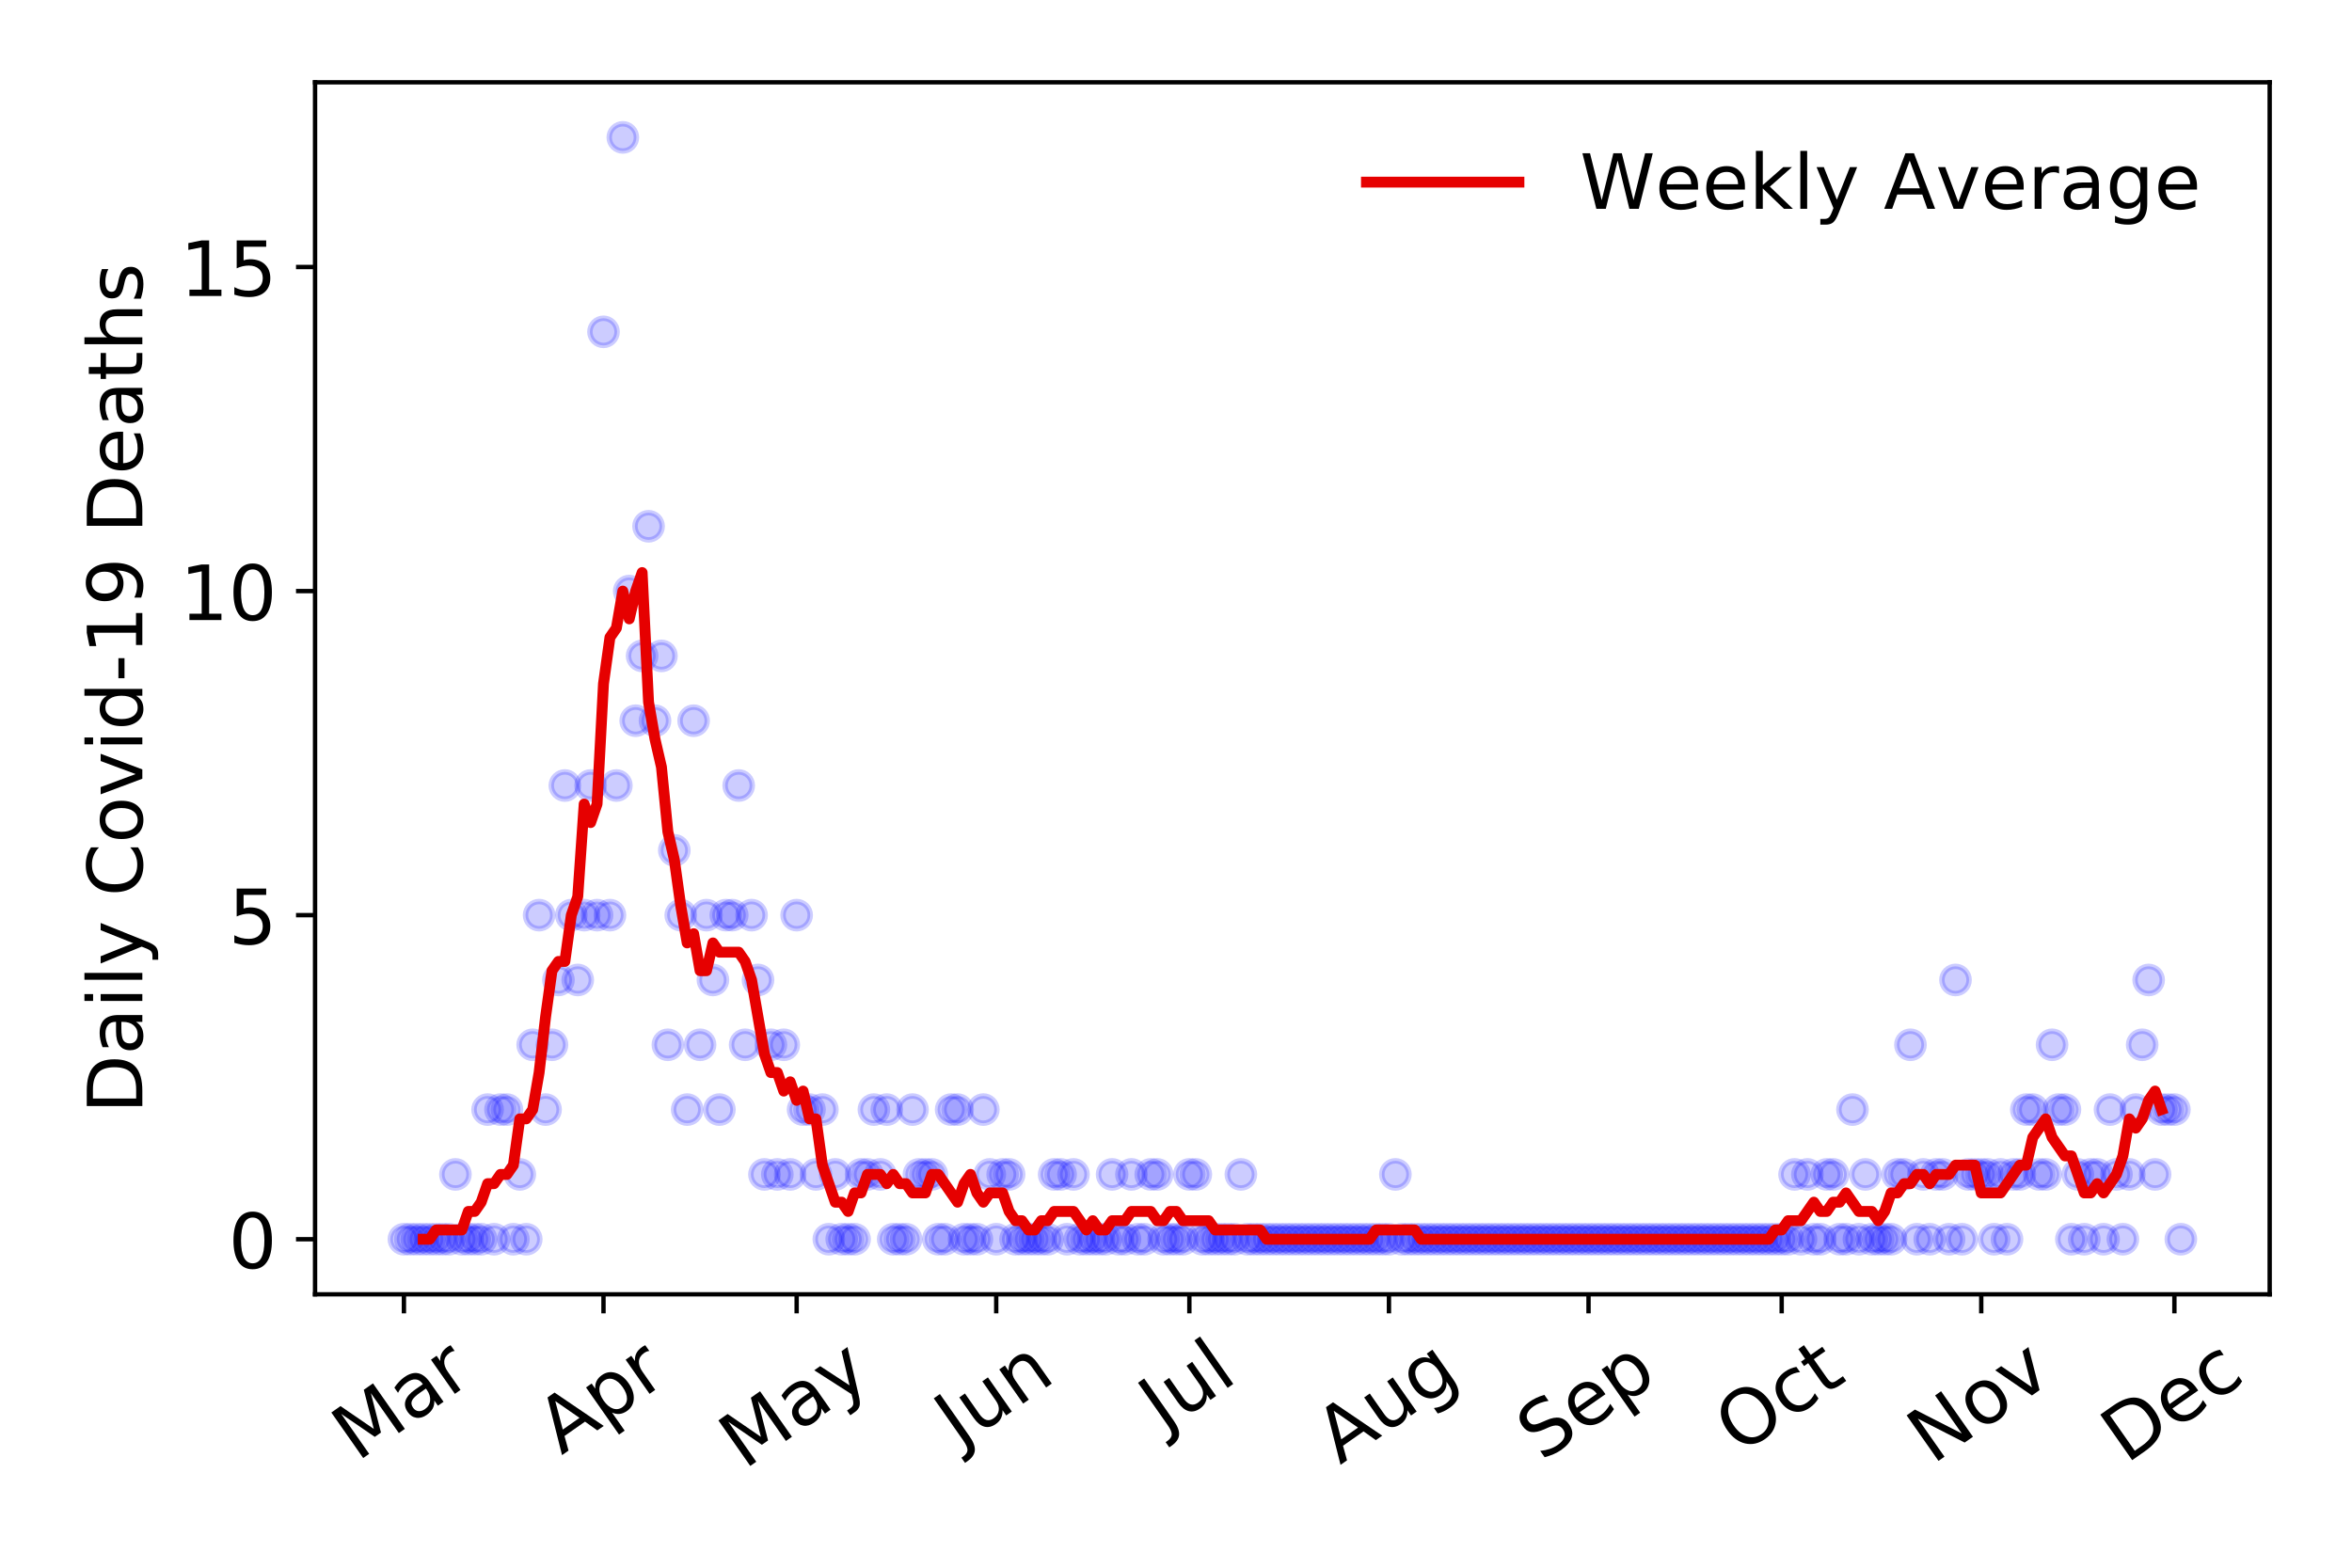 <?xml version="1.0" encoding="utf-8" standalone="no"?>
<!DOCTYPE svg PUBLIC "-//W3C//DTD SVG 1.1//EN"
  "http://www.w3.org/Graphics/SVG/1.1/DTD/svg11.dtd">
<!-- Created with matplotlib (https://matplotlib.org/) -->
<svg height="288pt" version="1.1" viewBox="0 0 432 288" width="432pt" xmlns="http://www.w3.org/2000/svg" xmlns:xlink="http://www.w3.org/1999/xlink">
 <defs>
  <style type="text/css">
*{stroke-linecap:butt;stroke-linejoin:round;}
  </style>
 </defs>
 <g id="figure_1">
  <g id="patch_1">
   <path d="M 0 288 
L 432 288 
L 432 0 
L 0 0 
z
" style="fill:#ffffff;"/>
  </g>
  <g id="axes_1">
   <g id="patch_2">
    <path d="M 57.87 237.778 
L 416.88 237.778 
L 416.88 15.12 
L 57.87 15.12 
z
" style="fill:#ffffff;"/>
   </g>
   <g id="matplotlib.axis_1">
    <g id="xtick_1">
     <g id="line2d_1">
      <defs>
       <path d="M 0 0 
L 0 3.5 
" id="mbc5571363c" style="stroke:#000000;stroke-width:0.8;"/>
      </defs>
      <g>
       <use style="stroke:#000000;stroke-width:0.8;" x="74.189" xlink:href="#mbc5571363c" y="237.778"/>
      </g>
     </g>
     <g id="text_1">
      <!-- Mar -->
      <defs>
       <path d="M 9.812 72.906 
L 24.516 72.906 
L 43.109 23.297 
L 61.812 72.906 
L 76.516 72.906 
L 76.516 0 
L 66.891 0 
L 66.891 64.016 
L 48.094 14.016 
L 38.188 14.016 
L 19.391 64.016 
L 19.391 0 
L 9.812 0 
z
" id="DejaVuSans-77"/>
       <path d="M 34.281 27.484 
Q 23.391 27.484 19.188 25 
Q 14.984 22.516 14.984 16.5 
Q 14.984 11.719 18.141 8.906 
Q 21.297 6.109 26.703 6.109 
Q 34.188 6.109 38.703 11.406 
Q 43.219 16.703 43.219 25.484 
L 43.219 27.484 
z
M 52.203 31.203 
L 52.203 0 
L 43.219 0 
L 43.219 8.297 
Q 40.141 3.328 35.547 0.953 
Q 30.953 -1.422 24.312 -1.422 
Q 15.922 -1.422 10.953 3.297 
Q 6 8.016 6 15.922 
Q 6 25.141 12.172 29.828 
Q 18.359 34.516 30.609 34.516 
L 43.219 34.516 
L 43.219 35.406 
Q 43.219 41.609 39.141 45 
Q 35.062 48.391 27.688 48.391 
Q 23 48.391 18.547 47.266 
Q 14.109 46.141 10.016 43.891 
L 10.016 52.203 
Q 14.938 54.109 19.578 55.047 
Q 24.219 56 28.609 56 
Q 40.484 56 46.344 49.844 
Q 52.203 43.703 52.203 31.203 
z
" id="DejaVuSans-97"/>
       <path d="M 41.109 46.297 
Q 39.594 47.172 37.812 47.578 
Q 36.031 48 33.891 48 
Q 26.266 48 22.188 43.047 
Q 18.109 38.094 18.109 28.812 
L 18.109 0 
L 9.078 0 
L 9.078 54.688 
L 18.109 54.688 
L 18.109 46.188 
Q 20.953 51.172 25.484 53.578 
Q 30.031 56 36.531 56 
Q 37.453 56 38.578 55.875 
Q 39.703 55.766 41.062 55.516 
z
" id="DejaVuSans-114"/>
      </defs>
      <g transform="translate(65.586 268.643)rotate(-35)scale(0.14 -0.14)">
       <use xlink:href="#DejaVuSans-77"/>
       <use x="86.279" xlink:href="#DejaVuSans-97"/>
       <use x="147.559" xlink:href="#DejaVuSans-114"/>
      </g>
     </g>
    </g>
    <g id="xtick_2">
     <g id="line2d_2">
      <g>
       <use style="stroke:#000000;stroke-width:0.8;" x="110.846" xlink:href="#mbc5571363c" y="237.778"/>
      </g>
     </g>
     <g id="text_2">
      <!-- Apr -->
      <defs>
       <path d="M 34.188 63.188 
L 20.797 26.906 
L 47.609 26.906 
z
M 28.609 72.906 
L 39.797 72.906 
L 67.578 0 
L 57.328 0 
L 50.688 18.703 
L 17.828 18.703 
L 11.188 0 
L 0.781 0 
z
" id="DejaVuSans-65"/>
       <path d="M 18.109 8.203 
L 18.109 -20.797 
L 9.078 -20.797 
L 9.078 54.688 
L 18.109 54.688 
L 18.109 46.391 
Q 20.953 51.266 25.266 53.625 
Q 29.594 56 35.594 56 
Q 45.562 56 51.781 48.094 
Q 58.016 40.188 58.016 27.297 
Q 58.016 14.406 51.781 6.484 
Q 45.562 -1.422 35.594 -1.422 
Q 29.594 -1.422 25.266 0.953 
Q 20.953 3.328 18.109 8.203 
z
M 48.688 27.297 
Q 48.688 37.203 44.609 42.844 
Q 40.531 48.484 33.406 48.484 
Q 26.266 48.484 22.188 42.844 
Q 18.109 37.203 18.109 27.297 
Q 18.109 17.391 22.188 11.75 
Q 26.266 6.109 33.406 6.109 
Q 40.531 6.109 44.609 11.75 
Q 48.688 17.391 48.688 27.297 
z
" id="DejaVuSans-112"/>
      </defs>
      <g transform="translate(103.142 267.384)rotate(-35)scale(0.14 -0.14)">
       <use xlink:href="#DejaVuSans-65"/>
       <use x="68.408" xlink:href="#DejaVuSans-112"/>
       <use x="131.885" xlink:href="#DejaVuSans-114"/>
      </g>
     </g>
    </g>
    <g id="xtick_3">
     <g id="line2d_3">
      <g>
       <use style="stroke:#000000;stroke-width:0.8;" x="146.322" xlink:href="#mbc5571363c" y="237.778"/>
      </g>
     </g>
     <g id="text_3">
      <!-- May -->
      <defs>
       <path d="M 32.172 -5.078 
Q 28.375 -14.844 24.75 -17.812 
Q 21.141 -20.797 15.094 -20.797 
L 7.906 -20.797 
L 7.906 -13.281 
L 13.188 -13.281 
Q 16.891 -13.281 18.938 -11.516 
Q 21 -9.766 23.484 -3.219 
L 25.094 0.875 
L 2.984 54.688 
L 12.5 54.688 
L 29.594 11.922 
L 46.688 54.688 
L 56.203 54.688 
z
" id="DejaVuSans-121"/>
      </defs>
      <g transform="translate(136.682 270.094)rotate(-35)scale(0.14 -0.14)">
       <use xlink:href="#DejaVuSans-77"/>
       <use x="86.279" xlink:href="#DejaVuSans-97"/>
       <use x="147.559" xlink:href="#DejaVuSans-121"/>
      </g>
     </g>
    </g>
    <g id="xtick_4">
     <g id="line2d_4">
      <g>
       <use style="stroke:#000000;stroke-width:0.8;" x="182.98" xlink:href="#mbc5571363c" y="237.778"/>
      </g>
     </g>
     <g id="text_4">
      <!-- Jun -->
      <defs>
       <path d="M 9.812 72.906 
L 19.672 72.906 
L 19.672 5.078 
Q 19.672 -8.109 14.672 -14.062 
Q 9.672 -20.016 -1.422 -20.016 
L -5.172 -20.016 
L -5.172 -11.719 
L -2.094 -11.719 
Q 4.438 -11.719 7.125 -8.047 
Q 9.812 -4.391 9.812 5.078 
z
" id="DejaVuSans-74"/>
       <path d="M 8.5 21.578 
L 8.5 54.688 
L 17.484 54.688 
L 17.484 21.922 
Q 17.484 14.156 20.5 10.266 
Q 23.531 6.391 29.594 6.391 
Q 36.859 6.391 41.078 11.031 
Q 45.312 15.672 45.312 23.688 
L 45.312 54.688 
L 54.297 54.688 
L 54.297 0 
L 45.312 0 
L 45.312 8.406 
Q 42.047 3.422 37.719 1 
Q 33.406 -1.422 27.688 -1.422 
Q 18.266 -1.422 13.375 4.438 
Q 8.5 10.297 8.5 21.578 
z
M 31.109 56 
z
" id="DejaVuSans-117"/>
       <path d="M 54.891 33.016 
L 54.891 0 
L 45.906 0 
L 45.906 32.719 
Q 45.906 40.484 42.875 44.328 
Q 39.844 48.188 33.797 48.188 
Q 26.516 48.188 22.312 43.547 
Q 18.109 38.922 18.109 30.906 
L 18.109 0 
L 9.078 0 
L 9.078 54.688 
L 18.109 54.688 
L 18.109 46.188 
Q 21.344 51.125 25.703 53.562 
Q 30.078 56 35.797 56 
Q 45.219 56 50.047 50.172 
Q 54.891 44.344 54.891 33.016 
z
" id="DejaVuSans-110"/>
      </defs>
      <g transform="translate(176.236 266.039)rotate(-35)scale(0.14 -0.14)">
       <use xlink:href="#DejaVuSans-74"/>
       <use x="29.492" xlink:href="#DejaVuSans-117"/>
       <use x="92.871" xlink:href="#DejaVuSans-110"/>
      </g>
     </g>
    </g>
    <g id="xtick_5">
     <g id="line2d_5">
      <g>
       <use style="stroke:#000000;stroke-width:0.8;" x="218.455" xlink:href="#mbc5571363c" y="237.778"/>
      </g>
     </g>
     <g id="text_5">
      <!-- Jul -->
      <defs>
       <path d="M 9.422 75.984 
L 18.406 75.984 
L 18.406 0 
L 9.422 0 
z
" id="DejaVuSans-108"/>
      </defs>
      <g transform="translate(213.752 263.181)rotate(-35)scale(0.14 -0.14)">
       <use xlink:href="#DejaVuSans-74"/>
       <use x="29.492" xlink:href="#DejaVuSans-117"/>
       <use x="92.871" xlink:href="#DejaVuSans-108"/>
      </g>
     </g>
    </g>
    <g id="xtick_6">
     <g id="line2d_6">
      <g>
       <use style="stroke:#000000;stroke-width:0.8;" x="255.113" xlink:href="#mbc5571363c" y="237.778"/>
      </g>
     </g>
     <g id="text_6">
      <!-- Aug -->
      <defs>
       <path d="M 45.406 27.984 
Q 45.406 37.75 41.375 43.109 
Q 37.359 48.484 30.078 48.484 
Q 22.859 48.484 18.828 43.109 
Q 14.797 37.75 14.797 27.984 
Q 14.797 18.266 18.828 12.891 
Q 22.859 7.516 30.078 7.516 
Q 37.359 7.516 41.375 12.891 
Q 45.406 18.266 45.406 27.984 
z
M 54.391 6.781 
Q 54.391 -7.172 48.188 -13.984 
Q 42 -20.797 29.203 -20.797 
Q 24.469 -20.797 20.266 -20.094 
Q 16.062 -19.391 12.109 -17.922 
L 12.109 -9.188 
Q 16.062 -11.328 19.922 -12.344 
Q 23.781 -13.375 27.781 -13.375 
Q 36.625 -13.375 41.016 -8.766 
Q 45.406 -4.156 45.406 5.172 
L 45.406 9.625 
Q 42.625 4.781 38.281 2.391 
Q 33.938 0 27.875 0 
Q 17.828 0 11.672 7.656 
Q 5.516 15.328 5.516 27.984 
Q 5.516 40.672 11.672 48.328 
Q 17.828 56 27.875 56 
Q 33.938 56 38.281 53.609 
Q 42.625 51.219 45.406 46.391 
L 45.406 54.688 
L 54.391 54.688 
z
" id="DejaVuSans-103"/>
      </defs>
      <g transform="translate(246.132 269.172)rotate(-35)scale(0.14 -0.14)">
       <use xlink:href="#DejaVuSans-65"/>
       <use x="68.408" xlink:href="#DejaVuSans-117"/>
       <use x="131.787" xlink:href="#DejaVuSans-103"/>
      </g>
     </g>
    </g>
    <g id="xtick_7">
     <g id="line2d_7">
      <g>
       <use style="stroke:#000000;stroke-width:0.8;" x="291.77" xlink:href="#mbc5571363c" y="237.778"/>
      </g>
     </g>
     <g id="text_7">
      <!-- Sep -->
      <defs>
       <path d="M 53.516 70.516 
L 53.516 60.891 
Q 47.906 63.578 42.922 64.891 
Q 37.938 66.219 33.297 66.219 
Q 25.25 66.219 20.875 63.094 
Q 16.5 59.969 16.5 54.203 
Q 16.5 49.359 19.406 46.891 
Q 22.312 44.438 30.422 42.922 
L 36.375 41.703 
Q 47.406 39.594 52.656 34.297 
Q 57.906 29 57.906 20.125 
Q 57.906 9.516 50.797 4.047 
Q 43.703 -1.422 29.984 -1.422 
Q 24.812 -1.422 18.969 -0.25 
Q 13.141 0.922 6.891 3.219 
L 6.891 13.375 
Q 12.891 10.016 18.656 8.297 
Q 24.422 6.594 29.984 6.594 
Q 38.422 6.594 43.016 9.906 
Q 47.609 13.234 47.609 19.391 
Q 47.609 24.75 44.312 27.781 
Q 41.016 30.812 33.5 32.328 
L 27.484 33.5 
Q 16.453 35.688 11.516 40.375 
Q 6.594 45.062 6.594 53.422 
Q 6.594 63.094 13.406 68.656 
Q 20.219 74.219 32.172 74.219 
Q 37.312 74.219 42.625 73.281 
Q 47.953 72.359 53.516 70.516 
z
" id="DejaVuSans-83"/>
       <path d="M 56.203 29.594 
L 56.203 25.203 
L 14.891 25.203 
Q 15.484 15.922 20.484 11.062 
Q 25.484 6.203 34.422 6.203 
Q 39.594 6.203 44.453 7.469 
Q 49.312 8.734 54.109 11.281 
L 54.109 2.781 
Q 49.266 0.734 44.188 -0.344 
Q 39.109 -1.422 33.891 -1.422 
Q 20.797 -1.422 13.156 6.188 
Q 5.516 13.812 5.516 26.812 
Q 5.516 40.234 12.766 48.109 
Q 20.016 56 32.328 56 
Q 43.359 56 49.781 48.891 
Q 56.203 41.797 56.203 29.594 
z
M 47.219 32.234 
Q 47.125 39.594 43.094 43.984 
Q 39.062 48.391 32.422 48.391 
Q 24.906 48.391 20.391 44.141 
Q 15.875 39.891 15.188 32.172 
z
" id="DejaVuSans-101"/>
      </defs>
      <g transform="translate(283.178 268.629)rotate(-35)scale(0.14 -0.14)">
       <use xlink:href="#DejaVuSans-83"/>
       <use x="63.477" xlink:href="#DejaVuSans-101"/>
       <use x="125" xlink:href="#DejaVuSans-112"/>
      </g>
     </g>
    </g>
    <g id="xtick_8">
     <g id="line2d_8">
      <g>
       <use style="stroke:#000000;stroke-width:0.8;" x="327.246" xlink:href="#mbc5571363c" y="237.778"/>
      </g>
     </g>
     <g id="text_8">
      <!-- Oct -->
      <defs>
       <path d="M 39.406 66.219 
Q 28.656 66.219 22.328 58.203 
Q 16.016 50.203 16.016 36.375 
Q 16.016 22.609 22.328 14.594 
Q 28.656 6.594 39.406 6.594 
Q 50.141 6.594 56.422 14.594 
Q 62.703 22.609 62.703 36.375 
Q 62.703 50.203 56.422 58.203 
Q 50.141 66.219 39.406 66.219 
z
M 39.406 74.219 
Q 54.734 74.219 63.906 63.938 
Q 73.094 53.656 73.094 36.375 
Q 73.094 19.141 63.906 8.859 
Q 54.734 -1.422 39.406 -1.422 
Q 24.031 -1.422 14.812 8.828 
Q 5.609 19.094 5.609 36.375 
Q 5.609 53.656 14.812 63.938 
Q 24.031 74.219 39.406 74.219 
z
" id="DejaVuSans-79"/>
       <path d="M 48.781 52.594 
L 48.781 44.188 
Q 44.969 46.297 41.141 47.344 
Q 37.312 48.391 33.406 48.391 
Q 24.656 48.391 19.812 42.844 
Q 14.984 37.312 14.984 27.297 
Q 14.984 17.281 19.812 11.734 
Q 24.656 6.203 33.406 6.203 
Q 37.312 6.203 41.141 7.25 
Q 44.969 8.297 48.781 10.406 
L 48.781 2.094 
Q 45.016 0.344 40.984 -0.531 
Q 36.969 -1.422 32.422 -1.422 
Q 20.062 -1.422 12.781 6.344 
Q 5.516 14.109 5.516 27.297 
Q 5.516 40.672 12.859 48.328 
Q 20.219 56 33.016 56 
Q 37.156 56 41.109 55.141 
Q 45.062 54.297 48.781 52.594 
z
" id="DejaVuSans-99"/>
       <path d="M 18.312 70.219 
L 18.312 54.688 
L 36.812 54.688 
L 36.812 47.703 
L 18.312 47.703 
L 18.312 18.016 
Q 18.312 11.328 20.141 9.422 
Q 21.969 7.516 27.594 7.516 
L 36.812 7.516 
L 36.812 0 
L 27.594 0 
Q 17.188 0 13.234 3.875 
Q 9.281 7.766 9.281 18.016 
L 9.281 47.703 
L 2.688 47.703 
L 2.688 54.688 
L 9.281 54.688 
L 9.281 70.219 
z
" id="DejaVuSans-116"/>
      </defs>
      <g transform="translate(319.547 267.377)rotate(-35)scale(0.14 -0.14)">
       <use xlink:href="#DejaVuSans-79"/>
       <use x="78.711" xlink:href="#DejaVuSans-99"/>
       <use x="133.691" xlink:href="#DejaVuSans-116"/>
      </g>
     </g>
    </g>
    <g id="xtick_9">
     <g id="line2d_9">
      <g>
       <use style="stroke:#000000;stroke-width:0.8;" x="363.904" xlink:href="#mbc5571363c" y="237.778"/>
      </g>
     </g>
     <g id="text_9">
      <!-- Nov -->
      <defs>
       <path d="M 9.812 72.906 
L 23.094 72.906 
L 55.422 11.922 
L 55.422 72.906 
L 64.984 72.906 
L 64.984 0 
L 51.703 0 
L 19.391 60.984 
L 19.391 0 
L 9.812 0 
z
" id="DejaVuSans-78"/>
       <path d="M 30.609 48.391 
Q 23.391 48.391 19.188 42.75 
Q 14.984 37.109 14.984 27.297 
Q 14.984 17.484 19.156 11.844 
Q 23.344 6.203 30.609 6.203 
Q 37.797 6.203 41.984 11.859 
Q 46.188 17.531 46.188 27.297 
Q 46.188 37.016 41.984 42.703 
Q 37.797 48.391 30.609 48.391 
z
M 30.609 56 
Q 42.328 56 49.016 48.375 
Q 55.719 40.766 55.719 27.297 
Q 55.719 13.875 49.016 6.219 
Q 42.328 -1.422 30.609 -1.422 
Q 18.844 -1.422 12.172 6.219 
Q 5.516 13.875 5.516 27.297 
Q 5.516 40.766 12.172 48.375 
Q 18.844 56 30.609 56 
z
" id="DejaVuSans-111"/>
       <path d="M 2.984 54.688 
L 12.5 54.688 
L 29.594 8.797 
L 46.688 54.688 
L 56.203 54.688 
L 35.688 0 
L 23.484 0 
z
" id="DejaVuSans-118"/>
      </defs>
      <g transform="translate(354.927 269.166)rotate(-35)scale(0.14 -0.14)">
       <use xlink:href="#DejaVuSans-78"/>
       <use x="74.805" xlink:href="#DejaVuSans-111"/>
       <use x="135.986" xlink:href="#DejaVuSans-118"/>
      </g>
     </g>
    </g>
    <g id="xtick_10">
     <g id="line2d_10">
      <g>
       <use style="stroke:#000000;stroke-width:0.8;" x="399.379" xlink:href="#mbc5571363c" y="237.778"/>
      </g>
     </g>
     <g id="text_10">
      <!-- Dec -->
      <defs>
       <path d="M 19.672 64.797 
L 19.672 8.109 
L 31.594 8.109 
Q 46.688 8.109 53.688 14.938 
Q 60.688 21.781 60.688 36.531 
Q 60.688 51.172 53.688 57.984 
Q 46.688 64.797 31.594 64.797 
z
M 9.812 72.906 
L 30.078 72.906 
Q 51.266 72.906 61.172 64.094 
Q 71.094 55.281 71.094 36.531 
Q 71.094 17.672 61.125 8.828 
Q 51.172 0 30.078 0 
L 9.812 0 
z
" id="DejaVuSans-68"/>
      </defs>
      <g transform="translate(390.498 269.032)rotate(-35)scale(0.14 -0.14)">
       <use xlink:href="#DejaVuSans-68"/>
       <use x="77.002" xlink:href="#DejaVuSans-101"/>
       <use x="138.525" xlink:href="#DejaVuSans-99"/>
      </g>
     </g>
    </g>
   </g>
   <g id="matplotlib.axis_2">
    <g id="ytick_1">
     <g id="line2d_11">
      <defs>
       <path d="M 0 0 
L -3.5 0 
" id="me2e9b1681e" style="stroke:#000000;stroke-width:0.8;"/>
      </defs>
      <g>
       <use style="stroke:#000000;stroke-width:0.8;" x="57.87" xlink:href="#me2e9b1681e" y="227.657"/>
      </g>
     </g>
     <g id="text_11">
      <!-- 0 -->
      <defs>
       <path d="M 31.781 66.406 
Q 24.172 66.406 20.328 58.906 
Q 16.5 51.422 16.5 36.375 
Q 16.5 21.391 20.328 13.891 
Q 24.172 6.391 31.781 6.391 
Q 39.453 6.391 43.281 13.891 
Q 47.125 21.391 47.125 36.375 
Q 47.125 51.422 43.281 58.906 
Q 39.453 66.406 31.781 66.406 
z
M 31.781 74.219 
Q 44.047 74.219 50.516 64.516 
Q 56.984 54.828 56.984 36.375 
Q 56.984 17.969 50.516 8.266 
Q 44.047 -1.422 31.781 -1.422 
Q 19.531 -1.422 13.062 8.266 
Q 6.594 17.969 6.594 36.375 
Q 6.594 54.828 13.062 64.516 
Q 19.531 74.219 31.781 74.219 
z
" id="DejaVuSans-48"/>
      </defs>
      <g transform="translate(41.962 232.976)scale(0.14 -0.14)">
       <use xlink:href="#DejaVuSans-48"/>
      </g>
     </g>
    </g>
    <g id="ytick_2">
     <g id="line2d_12">
      <g>
       <use style="stroke:#000000;stroke-width:0.8;" x="57.87" xlink:href="#me2e9b1681e" y="168.123"/>
      </g>
     </g>
     <g id="text_12">
      <!-- 5 -->
      <defs>
       <path d="M 10.797 72.906 
L 49.516 72.906 
L 49.516 64.594 
L 19.828 64.594 
L 19.828 46.734 
Q 21.969 47.469 24.109 47.828 
Q 26.266 48.188 28.422 48.188 
Q 40.625 48.188 47.75 41.5 
Q 54.891 34.812 54.891 23.391 
Q 54.891 11.625 47.562 5.094 
Q 40.234 -1.422 26.906 -1.422 
Q 22.312 -1.422 17.547 -0.641 
Q 12.797 0.141 7.719 1.703 
L 7.719 11.625 
Q 12.109 9.234 16.797 8.062 
Q 21.484 6.891 26.703 6.891 
Q 35.156 6.891 40.078 11.328 
Q 45.016 15.766 45.016 23.391 
Q 45.016 31 40.078 35.438 
Q 35.156 39.891 26.703 39.891 
Q 22.75 39.891 18.812 39.016 
Q 14.891 38.141 10.797 36.281 
z
" id="DejaVuSans-53"/>
      </defs>
      <g transform="translate(41.962 173.442)scale(0.14 -0.14)">
       <use xlink:href="#DejaVuSans-53"/>
      </g>
     </g>
    </g>
    <g id="ytick_3">
     <g id="line2d_13">
      <g>
       <use style="stroke:#000000;stroke-width:0.8;" x="57.87" xlink:href="#me2e9b1681e" y="108.589"/>
      </g>
     </g>
     <g id="text_13">
      <!-- 10 -->
      <defs>
       <path d="M 12.406 8.297 
L 28.516 8.297 
L 28.516 63.922 
L 10.984 60.406 
L 10.984 69.391 
L 28.422 72.906 
L 38.281 72.906 
L 38.281 8.297 
L 54.391 8.297 
L 54.391 0 
L 12.406 0 
z
" id="DejaVuSans-49"/>
      </defs>
      <g transform="translate(33.055 113.908)scale(0.14 -0.14)">
       <use xlink:href="#DejaVuSans-49"/>
       <use x="63.623" xlink:href="#DejaVuSans-48"/>
      </g>
     </g>
    </g>
    <g id="ytick_4">
     <g id="line2d_14">
      <g>
       <use style="stroke:#000000;stroke-width:0.8;" x="57.87" xlink:href="#me2e9b1681e" y="49.055"/>
      </g>
     </g>
     <g id="text_14">
      <!-- 15 -->
      <g transform="translate(33.055 54.373)scale(0.14 -0.14)">
       <use xlink:href="#DejaVuSans-49"/>
       <use x="63.623" xlink:href="#DejaVuSans-53"/>
      </g>
     </g>
    </g>
    <g id="text_15">
     <!-- Daily Covid-19 Deaths -->
     <defs>
      <path d="M 9.422 54.688 
L 18.406 54.688 
L 18.406 0 
L 9.422 0 
z
M 9.422 75.984 
L 18.406 75.984 
L 18.406 64.594 
L 9.422 64.594 
z
" id="DejaVuSans-105"/>
      <path id="DejaVuSans-32"/>
      <path d="M 64.406 67.281 
L 64.406 56.891 
Q 59.422 61.531 53.781 63.812 
Q 48.141 66.109 41.797 66.109 
Q 29.297 66.109 22.656 58.469 
Q 16.016 50.828 16.016 36.375 
Q 16.016 21.969 22.656 14.328 
Q 29.297 6.688 41.797 6.688 
Q 48.141 6.688 53.781 8.984 
Q 59.422 11.281 64.406 15.922 
L 64.406 5.609 
Q 59.234 2.094 53.438 0.328 
Q 47.656 -1.422 41.219 -1.422 
Q 24.656 -1.422 15.125 8.703 
Q 5.609 18.844 5.609 36.375 
Q 5.609 53.953 15.125 64.078 
Q 24.656 74.219 41.219 74.219 
Q 47.75 74.219 53.531 72.484 
Q 59.328 70.75 64.406 67.281 
z
" id="DejaVuSans-67"/>
      <path d="M 45.406 46.391 
L 45.406 75.984 
L 54.391 75.984 
L 54.391 0 
L 45.406 0 
L 45.406 8.203 
Q 42.578 3.328 38.25 0.953 
Q 33.938 -1.422 27.875 -1.422 
Q 17.969 -1.422 11.734 6.484 
Q 5.516 14.406 5.516 27.297 
Q 5.516 40.188 11.734 48.094 
Q 17.969 56 27.875 56 
Q 33.938 56 38.25 53.625 
Q 42.578 51.266 45.406 46.391 
z
M 14.797 27.297 
Q 14.797 17.391 18.875 11.75 
Q 22.953 6.109 30.078 6.109 
Q 37.203 6.109 41.297 11.75 
Q 45.406 17.391 45.406 27.297 
Q 45.406 37.203 41.297 42.844 
Q 37.203 48.484 30.078 48.484 
Q 22.953 48.484 18.875 42.844 
Q 14.797 37.203 14.797 27.297 
z
" id="DejaVuSans-100"/>
      <path d="M 4.891 31.391 
L 31.203 31.391 
L 31.203 23.391 
L 4.891 23.391 
z
" id="DejaVuSans-45"/>
      <path d="M 10.984 1.516 
L 10.984 10.5 
Q 14.703 8.734 18.5 7.812 
Q 22.312 6.891 25.984 6.891 
Q 35.75 6.891 40.891 13.453 
Q 46.047 20.016 46.781 33.406 
Q 43.953 29.203 39.594 26.953 
Q 35.25 24.703 29.984 24.703 
Q 19.047 24.703 12.672 31.312 
Q 6.297 37.938 6.297 49.422 
Q 6.297 60.641 12.938 67.422 
Q 19.578 74.219 30.609 74.219 
Q 43.266 74.219 49.922 64.516 
Q 56.594 54.828 56.594 36.375 
Q 56.594 19.141 48.406 8.859 
Q 40.234 -1.422 26.422 -1.422 
Q 22.703 -1.422 18.891 -0.688 
Q 15.094 0.047 10.984 1.516 
z
M 30.609 32.422 
Q 37.25 32.422 41.125 36.953 
Q 45.016 41.5 45.016 49.422 
Q 45.016 57.281 41.125 61.844 
Q 37.25 66.406 30.609 66.406 
Q 23.969 66.406 20.094 61.844 
Q 16.219 57.281 16.219 49.422 
Q 16.219 41.5 20.094 36.953 
Q 23.969 32.422 30.609 32.422 
z
" id="DejaVuSans-57"/>
      <path d="M 54.891 33.016 
L 54.891 0 
L 45.906 0 
L 45.906 32.719 
Q 45.906 40.484 42.875 44.328 
Q 39.844 48.188 33.797 48.188 
Q 26.516 48.188 22.312 43.547 
Q 18.109 38.922 18.109 30.906 
L 18.109 0 
L 9.078 0 
L 9.078 75.984 
L 18.109 75.984 
L 18.109 46.188 
Q 21.344 51.125 25.703 53.562 
Q 30.078 56 35.797 56 
Q 45.219 56 50.047 50.172 
Q 54.891 44.344 54.891 33.016 
z
" id="DejaVuSans-104"/>
      <path d="M 44.281 53.078 
L 44.281 44.578 
Q 40.484 46.531 36.375 47.5 
Q 32.281 48.484 27.875 48.484 
Q 21.188 48.484 17.844 46.438 
Q 14.5 44.391 14.5 40.281 
Q 14.5 37.156 16.891 35.375 
Q 19.281 33.594 26.516 31.984 
L 29.594 31.297 
Q 39.156 29.25 43.188 25.516 
Q 47.219 21.781 47.219 15.094 
Q 47.219 7.469 41.188 3.016 
Q 35.156 -1.422 24.609 -1.422 
Q 20.219 -1.422 15.453 -0.562 
Q 10.688 0.297 5.422 2 
L 5.422 11.281 
Q 10.406 8.688 15.234 7.391 
Q 20.062 6.109 24.812 6.109 
Q 31.156 6.109 34.562 8.281 
Q 37.984 10.453 37.984 14.406 
Q 37.984 18.062 35.516 20.016 
Q 33.062 21.969 24.703 23.781 
L 21.578 24.516 
Q 13.234 26.266 9.516 29.906 
Q 5.812 33.547 5.812 39.891 
Q 5.812 47.609 11.281 51.797 
Q 16.75 56 26.812 56 
Q 31.781 56 36.172 55.266 
Q 40.578 54.547 44.281 53.078 
z
" id="DejaVuSans-115"/>
     </defs>
     <g transform="translate(26.143 204.56)rotate(-90)scale(0.14 -0.14)">
      <use xlink:href="#DejaVuSans-68"/>
      <use x="77.002" xlink:href="#DejaVuSans-97"/>
      <use x="138.281" xlink:href="#DejaVuSans-105"/>
      <use x="166.064" xlink:href="#DejaVuSans-108"/>
      <use x="193.848" xlink:href="#DejaVuSans-121"/>
      <use x="253.027" xlink:href="#DejaVuSans-32"/>
      <use x="284.814" xlink:href="#DejaVuSans-67"/>
      <use x="354.639" xlink:href="#DejaVuSans-111"/>
      <use x="415.82" xlink:href="#DejaVuSans-118"/>
      <use x="475" xlink:href="#DejaVuSans-105"/>
      <use x="502.783" xlink:href="#DejaVuSans-100"/>
      <use x="566.26" xlink:href="#DejaVuSans-45"/>
      <use x="602.344" xlink:href="#DejaVuSans-49"/>
      <use x="665.967" xlink:href="#DejaVuSans-57"/>
      <use x="729.59" xlink:href="#DejaVuSans-32"/>
      <use x="761.377" xlink:href="#DejaVuSans-68"/>
      <use x="838.379" xlink:href="#DejaVuSans-101"/>
      <use x="899.902" xlink:href="#DejaVuSans-97"/>
      <use x="961.182" xlink:href="#DejaVuSans-116"/>
      <use x="1000.391" xlink:href="#DejaVuSans-104"/>
      <use x="1063.77" xlink:href="#DejaVuSans-115"/>
     </g>
    </g>
   </g>
   <g id="line2d_15">
    <defs>
     <path d="M 0 2.5 
C 0.663 2.5 1.299 2.237 1.768 1.768 
C 2.237 1.299 2.5 0.663 2.5 0 
C 2.5 -0.663 2.237 -1.299 1.768 -1.768 
C 1.299 -2.237 0.663 -2.5 0 -2.5 
C -0.663 -2.5 -1.299 -2.237 -1.768 -1.768 
C -2.237 -1.299 -2.5 -0.663 -2.5 0 
C -2.5 0.663 -2.237 1.299 -1.768 1.768 
C -1.299 2.237 -0.663 2.5 0 2.5 
z
" id="mff253f0256" style="stroke:#0000ff;stroke-opacity:0.2;"/>
    </defs>
    <g clip-path="url(#pe4e8d26901)">
     <use style="fill:#0000ff;fill-opacity:0.2;stroke:#0000ff;stroke-opacity:0.2;" x="74.189" xlink:href="#mff253f0256" y="227.657"/>
     <use style="fill:#0000ff;fill-opacity:0.2;stroke:#0000ff;stroke-opacity:0.2;" x="75.371" xlink:href="#mff253f0256" y="227.657"/>
     <use style="fill:#0000ff;fill-opacity:0.2;stroke:#0000ff;stroke-opacity:0.2;" x="76.554" xlink:href="#mff253f0256" y="227.657"/>
     <use style="fill:#0000ff;fill-opacity:0.2;stroke:#0000ff;stroke-opacity:0.2;" x="77.736" xlink:href="#mff253f0256" y="227.657"/>
     <use style="fill:#0000ff;fill-opacity:0.2;stroke:#0000ff;stroke-opacity:0.2;" x="78.919" xlink:href="#mff253f0256" y="227.657"/>
     <use style="fill:#0000ff;fill-opacity:0.2;stroke:#0000ff;stroke-opacity:0.2;" x="80.101" xlink:href="#mff253f0256" y="227.657"/>
     <use style="fill:#0000ff;fill-opacity:0.2;stroke:#0000ff;stroke-opacity:0.2;" x="81.284" xlink:href="#mff253f0256" y="227.657"/>
     <use style="fill:#0000ff;fill-opacity:0.2;stroke:#0000ff;stroke-opacity:0.2;" x="82.466" xlink:href="#mff253f0256" y="227.657"/>
     <use style="fill:#0000ff;fill-opacity:0.2;stroke:#0000ff;stroke-opacity:0.2;" x="83.649" xlink:href="#mff253f0256" y="215.75"/>
     <use style="fill:#0000ff;fill-opacity:0.2;stroke:#0000ff;stroke-opacity:0.2;" x="84.831" xlink:href="#mff253f0256" y="227.657"/>
     <use style="fill:#0000ff;fill-opacity:0.2;stroke:#0000ff;stroke-opacity:0.2;" x="86.014" xlink:href="#mff253f0256" y="227.657"/>
     <use style="fill:#0000ff;fill-opacity:0.2;stroke:#0000ff;stroke-opacity:0.2;" x="87.196" xlink:href="#mff253f0256" y="227.657"/>
     <use style="fill:#0000ff;fill-opacity:0.2;stroke:#0000ff;stroke-opacity:0.2;" x="88.379" xlink:href="#mff253f0256" y="227.657"/>
     <use style="fill:#0000ff;fill-opacity:0.2;stroke:#0000ff;stroke-opacity:0.2;" x="89.561" xlink:href="#mff253f0256" y="203.844"/>
     <use style="fill:#0000ff;fill-opacity:0.2;stroke:#0000ff;stroke-opacity:0.2;" x="90.744" xlink:href="#mff253f0256" y="227.657"/>
     <use style="fill:#0000ff;fill-opacity:0.2;stroke:#0000ff;stroke-opacity:0.2;" x="91.926" xlink:href="#mff253f0256" y="203.844"/>
     <use style="fill:#0000ff;fill-opacity:0.2;stroke:#0000ff;stroke-opacity:0.2;" x="93.109" xlink:href="#mff253f0256" y="203.844"/>
     <use style="fill:#0000ff;fill-opacity:0.2;stroke:#0000ff;stroke-opacity:0.2;" x="94.291" xlink:href="#mff253f0256" y="227.657"/>
     <use style="fill:#0000ff;fill-opacity:0.2;stroke:#0000ff;stroke-opacity:0.2;" x="95.474" xlink:href="#mff253f0256" y="215.75"/>
     <use style="fill:#0000ff;fill-opacity:0.2;stroke:#0000ff;stroke-opacity:0.2;" x="96.656" xlink:href="#mff253f0256" y="227.657"/>
     <use style="fill:#0000ff;fill-opacity:0.2;stroke:#0000ff;stroke-opacity:0.2;" x="97.839" xlink:href="#mff253f0256" y="191.937"/>
     <use style="fill:#0000ff;fill-opacity:0.2;stroke:#0000ff;stroke-opacity:0.2;" x="99.021" xlink:href="#mff253f0256" y="168.123"/>
     <use style="fill:#0000ff;fill-opacity:0.2;stroke:#0000ff;stroke-opacity:0.2;" x="100.204" xlink:href="#mff253f0256" y="203.844"/>
     <use style="fill:#0000ff;fill-opacity:0.2;stroke:#0000ff;stroke-opacity:0.2;" x="101.386" xlink:href="#mff253f0256" y="191.937"/>
     <use style="fill:#0000ff;fill-opacity:0.2;stroke:#0000ff;stroke-opacity:0.2;" x="102.569" xlink:href="#mff253f0256" y="180.03"/>
     <use style="fill:#0000ff;fill-opacity:0.2;stroke:#0000ff;stroke-opacity:0.2;" x="103.751" xlink:href="#mff253f0256" y="144.309"/>
     <use style="fill:#0000ff;fill-opacity:0.2;stroke:#0000ff;stroke-opacity:0.2;" x="104.934" xlink:href="#mff253f0256" y="168.123"/>
     <use style="fill:#0000ff;fill-opacity:0.2;stroke:#0000ff;stroke-opacity:0.2;" x="106.116" xlink:href="#mff253f0256" y="180.03"/>
     <use style="fill:#0000ff;fill-opacity:0.2;stroke:#0000ff;stroke-opacity:0.2;" x="107.299" xlink:href="#mff253f0256" y="168.123"/>
     <use style="fill:#0000ff;fill-opacity:0.2;stroke:#0000ff;stroke-opacity:0.2;" x="108.481" xlink:href="#mff253f0256" y="144.309"/>
     <use style="fill:#0000ff;fill-opacity:0.2;stroke:#0000ff;stroke-opacity:0.2;" x="109.664" xlink:href="#mff253f0256" y="168.123"/>
     <use style="fill:#0000ff;fill-opacity:0.2;stroke:#0000ff;stroke-opacity:0.2;" x="110.846" xlink:href="#mff253f0256" y="60.961"/>
     <use style="fill:#0000ff;fill-opacity:0.2;stroke:#0000ff;stroke-opacity:0.2;" x="112.029" xlink:href="#mff253f0256" y="168.123"/>
     <use style="fill:#0000ff;fill-opacity:0.2;stroke:#0000ff;stroke-opacity:0.2;" x="113.211" xlink:href="#mff253f0256" y="144.309"/>
     <use style="fill:#0000ff;fill-opacity:0.2;stroke:#0000ff;stroke-opacity:0.2;" x="114.394" xlink:href="#mff253f0256" y="25.241"/>
     <use style="fill:#0000ff;fill-opacity:0.2;stroke:#0000ff;stroke-opacity:0.2;" x="115.576" xlink:href="#mff253f0256" y="108.589"/>
     <use style="fill:#0000ff;fill-opacity:0.2;stroke:#0000ff;stroke-opacity:0.2;" x="116.759" xlink:href="#mff253f0256" y="132.403"/>
     <use style="fill:#0000ff;fill-opacity:0.2;stroke:#0000ff;stroke-opacity:0.2;" x="117.942" xlink:href="#mff253f0256" y="120.496"/>
     <use style="fill:#0000ff;fill-opacity:0.2;stroke:#0000ff;stroke-opacity:0.2;" x="119.124" xlink:href="#mff253f0256" y="96.682"/>
     <use style="fill:#0000ff;fill-opacity:0.2;stroke:#0000ff;stroke-opacity:0.2;" x="120.307" xlink:href="#mff253f0256" y="132.403"/>
     <use style="fill:#0000ff;fill-opacity:0.2;stroke:#0000ff;stroke-opacity:0.2;" x="121.489" xlink:href="#mff253f0256" y="120.496"/>
     <use style="fill:#0000ff;fill-opacity:0.2;stroke:#0000ff;stroke-opacity:0.2;" x="122.672" xlink:href="#mff253f0256" y="191.937"/>
     <use style="fill:#0000ff;fill-opacity:0.2;stroke:#0000ff;stroke-opacity:0.2;" x="123.854" xlink:href="#mff253f0256" y="156.216"/>
     <use style="fill:#0000ff;fill-opacity:0.2;stroke:#0000ff;stroke-opacity:0.2;" x="125.037" xlink:href="#mff253f0256" y="168.123"/>
     <use style="fill:#0000ff;fill-opacity:0.2;stroke:#0000ff;stroke-opacity:0.2;" x="126.219" xlink:href="#mff253f0256" y="203.844"/>
     <use style="fill:#0000ff;fill-opacity:0.2;stroke:#0000ff;stroke-opacity:0.2;" x="127.402" xlink:href="#mff253f0256" y="132.403"/>
     <use style="fill:#0000ff;fill-opacity:0.2;stroke:#0000ff;stroke-opacity:0.2;" x="128.584" xlink:href="#mff253f0256" y="191.937"/>
     <use style="fill:#0000ff;fill-opacity:0.2;stroke:#0000ff;stroke-opacity:0.2;" x="129.767" xlink:href="#mff253f0256" y="168.123"/>
     <use style="fill:#0000ff;fill-opacity:0.2;stroke:#0000ff;stroke-opacity:0.2;" x="130.949" xlink:href="#mff253f0256" y="180.03"/>
     <use style="fill:#0000ff;fill-opacity:0.2;stroke:#0000ff;stroke-opacity:0.2;" x="132.132" xlink:href="#mff253f0256" y="203.844"/>
     <use style="fill:#0000ff;fill-opacity:0.2;stroke:#0000ff;stroke-opacity:0.2;" x="133.314" xlink:href="#mff253f0256" y="168.123"/>
     <use style="fill:#0000ff;fill-opacity:0.2;stroke:#0000ff;stroke-opacity:0.2;" x="134.497" xlink:href="#mff253f0256" y="168.123"/>
     <use style="fill:#0000ff;fill-opacity:0.2;stroke:#0000ff;stroke-opacity:0.2;" x="135.679" xlink:href="#mff253f0256" y="144.309"/>
     <use style="fill:#0000ff;fill-opacity:0.2;stroke:#0000ff;stroke-opacity:0.2;" x="136.862" xlink:href="#mff253f0256" y="191.937"/>
     <use style="fill:#0000ff;fill-opacity:0.2;stroke:#0000ff;stroke-opacity:0.2;" x="138.044" xlink:href="#mff253f0256" y="168.123"/>
     <use style="fill:#0000ff;fill-opacity:0.2;stroke:#0000ff;stroke-opacity:0.2;" x="139.227" xlink:href="#mff253f0256" y="180.03"/>
     <use style="fill:#0000ff;fill-opacity:0.2;stroke:#0000ff;stroke-opacity:0.2;" x="140.409" xlink:href="#mff253f0256" y="215.75"/>
     <use style="fill:#0000ff;fill-opacity:0.2;stroke:#0000ff;stroke-opacity:0.2;" x="141.592" xlink:href="#mff253f0256" y="191.937"/>
     <use style="fill:#0000ff;fill-opacity:0.2;stroke:#0000ff;stroke-opacity:0.2;" x="142.774" xlink:href="#mff253f0256" y="215.75"/>
     <use style="fill:#0000ff;fill-opacity:0.2;stroke:#0000ff;stroke-opacity:0.2;" x="143.957" xlink:href="#mff253f0256" y="191.937"/>
     <use style="fill:#0000ff;fill-opacity:0.2;stroke:#0000ff;stroke-opacity:0.2;" x="145.139" xlink:href="#mff253f0256" y="215.75"/>
     <use style="fill:#0000ff;fill-opacity:0.2;stroke:#0000ff;stroke-opacity:0.2;" x="146.322" xlink:href="#mff253f0256" y="168.123"/>
     <use style="fill:#0000ff;fill-opacity:0.2;stroke:#0000ff;stroke-opacity:0.2;" x="147.504" xlink:href="#mff253f0256" y="203.844"/>
     <use style="fill:#0000ff;fill-opacity:0.2;stroke:#0000ff;stroke-opacity:0.2;" x="148.687" xlink:href="#mff253f0256" y="203.844"/>
     <use style="fill:#0000ff;fill-opacity:0.2;stroke:#0000ff;stroke-opacity:0.2;" x="149.869" xlink:href="#mff253f0256" y="215.75"/>
     <use style="fill:#0000ff;fill-opacity:0.2;stroke:#0000ff;stroke-opacity:0.2;" x="151.052" xlink:href="#mff253f0256" y="203.844"/>
     <use style="fill:#0000ff;fill-opacity:0.2;stroke:#0000ff;stroke-opacity:0.2;" x="152.234" xlink:href="#mff253f0256" y="227.657"/>
     <use style="fill:#0000ff;fill-opacity:0.2;stroke:#0000ff;stroke-opacity:0.2;" x="153.417" xlink:href="#mff253f0256" y="215.75"/>
     <use style="fill:#0000ff;fill-opacity:0.2;stroke:#0000ff;stroke-opacity:0.2;" x="154.599" xlink:href="#mff253f0256" y="227.657"/>
     <use style="fill:#0000ff;fill-opacity:0.2;stroke:#0000ff;stroke-opacity:0.2;" x="155.782" xlink:href="#mff253f0256" y="227.657"/>
     <use style="fill:#0000ff;fill-opacity:0.2;stroke:#0000ff;stroke-opacity:0.2;" x="156.964" xlink:href="#mff253f0256" y="227.657"/>
     <use style="fill:#0000ff;fill-opacity:0.2;stroke:#0000ff;stroke-opacity:0.2;" x="158.147" xlink:href="#mff253f0256" y="215.75"/>
     <use style="fill:#0000ff;fill-opacity:0.2;stroke:#0000ff;stroke-opacity:0.2;" x="159.329" xlink:href="#mff253f0256" y="215.75"/>
     <use style="fill:#0000ff;fill-opacity:0.2;stroke:#0000ff;stroke-opacity:0.2;" x="160.512" xlink:href="#mff253f0256" y="203.844"/>
     <use style="fill:#0000ff;fill-opacity:0.2;stroke:#0000ff;stroke-opacity:0.2;" x="161.694" xlink:href="#mff253f0256" y="215.75"/>
     <use style="fill:#0000ff;fill-opacity:0.2;stroke:#0000ff;stroke-opacity:0.2;" x="162.877" xlink:href="#mff253f0256" y="203.844"/>
     <use style="fill:#0000ff;fill-opacity:0.2;stroke:#0000ff;stroke-opacity:0.2;" x="164.059" xlink:href="#mff253f0256" y="227.657"/>
     <use style="fill:#0000ff;fill-opacity:0.2;stroke:#0000ff;stroke-opacity:0.2;" x="165.242" xlink:href="#mff253f0256" y="227.657"/>
     <use style="fill:#0000ff;fill-opacity:0.2;stroke:#0000ff;stroke-opacity:0.2;" x="166.424" xlink:href="#mff253f0256" y="227.657"/>
     <use style="fill:#0000ff;fill-opacity:0.2;stroke:#0000ff;stroke-opacity:0.2;" x="167.607" xlink:href="#mff253f0256" y="203.844"/>
     <use style="fill:#0000ff;fill-opacity:0.2;stroke:#0000ff;stroke-opacity:0.2;" x="168.789" xlink:href="#mff253f0256" y="215.75"/>
     <use style="fill:#0000ff;fill-opacity:0.2;stroke:#0000ff;stroke-opacity:0.2;" x="169.972" xlink:href="#mff253f0256" y="215.75"/>
     <use style="fill:#0000ff;fill-opacity:0.2;stroke:#0000ff;stroke-opacity:0.2;" x="171.154" xlink:href="#mff253f0256" y="215.75"/>
     <use style="fill:#0000ff;fill-opacity:0.2;stroke:#0000ff;stroke-opacity:0.2;" x="172.337" xlink:href="#mff253f0256" y="227.657"/>
     <use style="fill:#0000ff;fill-opacity:0.2;stroke:#0000ff;stroke-opacity:0.2;" x="173.519" xlink:href="#mff253f0256" y="227.657"/>
     <use style="fill:#0000ff;fill-opacity:0.2;stroke:#0000ff;stroke-opacity:0.2;" x="174.702" xlink:href="#mff253f0256" y="203.844"/>
     <use style="fill:#0000ff;fill-opacity:0.2;stroke:#0000ff;stroke-opacity:0.2;" x="175.884" xlink:href="#mff253f0256" y="203.844"/>
     <use style="fill:#0000ff;fill-opacity:0.2;stroke:#0000ff;stroke-opacity:0.2;" x="177.067" xlink:href="#mff253f0256" y="227.657"/>
     <use style="fill:#0000ff;fill-opacity:0.2;stroke:#0000ff;stroke-opacity:0.2;" x="178.25" xlink:href="#mff253f0256" y="227.657"/>
     <use style="fill:#0000ff;fill-opacity:0.2;stroke:#0000ff;stroke-opacity:0.2;" x="179.432" xlink:href="#mff253f0256" y="227.657"/>
     <use style="fill:#0000ff;fill-opacity:0.2;stroke:#0000ff;stroke-opacity:0.2;" x="180.615" xlink:href="#mff253f0256" y="203.844"/>
     <use style="fill:#0000ff;fill-opacity:0.2;stroke:#0000ff;stroke-opacity:0.2;" x="181.797" xlink:href="#mff253f0256" y="215.75"/>
     <use style="fill:#0000ff;fill-opacity:0.2;stroke:#0000ff;stroke-opacity:0.2;" x="182.98" xlink:href="#mff253f0256" y="227.657"/>
     <use style="fill:#0000ff;fill-opacity:0.2;stroke:#0000ff;stroke-opacity:0.2;" x="184.162" xlink:href="#mff253f0256" y="215.75"/>
     <use style="fill:#0000ff;fill-opacity:0.2;stroke:#0000ff;stroke-opacity:0.2;" x="185.345" xlink:href="#mff253f0256" y="215.75"/>
     <use style="fill:#0000ff;fill-opacity:0.2;stroke:#0000ff;stroke-opacity:0.2;" x="186.527" xlink:href="#mff253f0256" y="227.657"/>
     <use style="fill:#0000ff;fill-opacity:0.2;stroke:#0000ff;stroke-opacity:0.2;" x="187.71" xlink:href="#mff253f0256" y="227.657"/>
     <use style="fill:#0000ff;fill-opacity:0.2;stroke:#0000ff;stroke-opacity:0.2;" x="188.892" xlink:href="#mff253f0256" y="227.657"/>
     <use style="fill:#0000ff;fill-opacity:0.2;stroke:#0000ff;stroke-opacity:0.2;" x="190.075" xlink:href="#mff253f0256" y="227.657"/>
     <use style="fill:#0000ff;fill-opacity:0.2;stroke:#0000ff;stroke-opacity:0.2;" x="191.257" xlink:href="#mff253f0256" y="227.657"/>
     <use style="fill:#0000ff;fill-opacity:0.2;stroke:#0000ff;stroke-opacity:0.2;" x="192.44" xlink:href="#mff253f0256" y="227.657"/>
     <use style="fill:#0000ff;fill-opacity:0.2;stroke:#0000ff;stroke-opacity:0.2;" x="193.622" xlink:href="#mff253f0256" y="215.75"/>
     <use style="fill:#0000ff;fill-opacity:0.2;stroke:#0000ff;stroke-opacity:0.2;" x="194.805" xlink:href="#mff253f0256" y="215.75"/>
     <use style="fill:#0000ff;fill-opacity:0.2;stroke:#0000ff;stroke-opacity:0.2;" x="195.987" xlink:href="#mff253f0256" y="227.657"/>
     <use style="fill:#0000ff;fill-opacity:0.2;stroke:#0000ff;stroke-opacity:0.2;" x="197.17" xlink:href="#mff253f0256" y="215.75"/>
     <use style="fill:#0000ff;fill-opacity:0.2;stroke:#0000ff;stroke-opacity:0.2;" x="198.352" xlink:href="#mff253f0256" y="227.657"/>
     <use style="fill:#0000ff;fill-opacity:0.2;stroke:#0000ff;stroke-opacity:0.2;" x="199.535" xlink:href="#mff253f0256" y="227.657"/>
     <use style="fill:#0000ff;fill-opacity:0.2;stroke:#0000ff;stroke-opacity:0.2;" x="200.717" xlink:href="#mff253f0256" y="227.657"/>
     <use style="fill:#0000ff;fill-opacity:0.2;stroke:#0000ff;stroke-opacity:0.2;" x="201.9" xlink:href="#mff253f0256" y="227.657"/>
     <use style="fill:#0000ff;fill-opacity:0.2;stroke:#0000ff;stroke-opacity:0.2;" x="203.082" xlink:href="#mff253f0256" y="227.657"/>
     <use style="fill:#0000ff;fill-opacity:0.2;stroke:#0000ff;stroke-opacity:0.2;" x="204.265" xlink:href="#mff253f0256" y="215.75"/>
     <use style="fill:#0000ff;fill-opacity:0.2;stroke:#0000ff;stroke-opacity:0.2;" x="205.447" xlink:href="#mff253f0256" y="227.657"/>
     <use style="fill:#0000ff;fill-opacity:0.2;stroke:#0000ff;stroke-opacity:0.2;" x="206.63" xlink:href="#mff253f0256" y="227.657"/>
     <use style="fill:#0000ff;fill-opacity:0.2;stroke:#0000ff;stroke-opacity:0.2;" x="207.812" xlink:href="#mff253f0256" y="215.75"/>
     <use style="fill:#0000ff;fill-opacity:0.2;stroke:#0000ff;stroke-opacity:0.2;" x="208.995" xlink:href="#mff253f0256" y="227.657"/>
     <use style="fill:#0000ff;fill-opacity:0.2;stroke:#0000ff;stroke-opacity:0.2;" x="210.177" xlink:href="#mff253f0256" y="227.657"/>
     <use style="fill:#0000ff;fill-opacity:0.2;stroke:#0000ff;stroke-opacity:0.2;" x="211.36" xlink:href="#mff253f0256" y="215.75"/>
     <use style="fill:#0000ff;fill-opacity:0.2;stroke:#0000ff;stroke-opacity:0.2;" x="212.542" xlink:href="#mff253f0256" y="215.75"/>
     <use style="fill:#0000ff;fill-opacity:0.2;stroke:#0000ff;stroke-opacity:0.2;" x="213.725" xlink:href="#mff253f0256" y="227.657"/>
     <use style="fill:#0000ff;fill-opacity:0.2;stroke:#0000ff;stroke-opacity:0.2;" x="214.907" xlink:href="#mff253f0256" y="227.657"/>
     <use style="fill:#0000ff;fill-opacity:0.2;stroke:#0000ff;stroke-opacity:0.2;" x="216.09" xlink:href="#mff253f0256" y="227.657"/>
     <use style="fill:#0000ff;fill-opacity:0.2;stroke:#0000ff;stroke-opacity:0.2;" x="217.272" xlink:href="#mff253f0256" y="227.657"/>
     <use style="fill:#0000ff;fill-opacity:0.2;stroke:#0000ff;stroke-opacity:0.2;" x="218.455" xlink:href="#mff253f0256" y="215.75"/>
     <use style="fill:#0000ff;fill-opacity:0.2;stroke:#0000ff;stroke-opacity:0.2;" x="219.637" xlink:href="#mff253f0256" y="215.75"/>
     <use style="fill:#0000ff;fill-opacity:0.2;stroke:#0000ff;stroke-opacity:0.2;" x="220.82" xlink:href="#mff253f0256" y="227.657"/>
     <use style="fill:#0000ff;fill-opacity:0.2;stroke:#0000ff;stroke-opacity:0.2;" x="222.002" xlink:href="#mff253f0256" y="227.657"/>
     <use style="fill:#0000ff;fill-opacity:0.2;stroke:#0000ff;stroke-opacity:0.2;" x="223.185" xlink:href="#mff253f0256" y="227.657"/>
     <use style="fill:#0000ff;fill-opacity:0.2;stroke:#0000ff;stroke-opacity:0.2;" x="224.367" xlink:href="#mff253f0256" y="227.657"/>
     <use style="fill:#0000ff;fill-opacity:0.2;stroke:#0000ff;stroke-opacity:0.2;" x="225.55" xlink:href="#mff253f0256" y="227.657"/>
     <use style="fill:#0000ff;fill-opacity:0.2;stroke:#0000ff;stroke-opacity:0.2;" x="226.732" xlink:href="#mff253f0256" y="227.657"/>
     <use style="fill:#0000ff;fill-opacity:0.2;stroke:#0000ff;stroke-opacity:0.2;" x="227.915" xlink:href="#mff253f0256" y="215.75"/>
     <use style="fill:#0000ff;fill-opacity:0.2;stroke:#0000ff;stroke-opacity:0.2;" x="229.097" xlink:href="#mff253f0256" y="227.657"/>
     <use style="fill:#0000ff;fill-opacity:0.2;stroke:#0000ff;stroke-opacity:0.2;" x="230.28" xlink:href="#mff253f0256" y="227.657"/>
     <use style="fill:#0000ff;fill-opacity:0.2;stroke:#0000ff;stroke-opacity:0.2;" x="231.462" xlink:href="#mff253f0256" y="227.657"/>
     <use style="fill:#0000ff;fill-opacity:0.2;stroke:#0000ff;stroke-opacity:0.2;" x="232.645" xlink:href="#mff253f0256" y="227.657"/>
     <use style="fill:#0000ff;fill-opacity:0.2;stroke:#0000ff;stroke-opacity:0.2;" x="233.827" xlink:href="#mff253f0256" y="227.657"/>
     <use style="fill:#0000ff;fill-opacity:0.2;stroke:#0000ff;stroke-opacity:0.2;" x="235.01" xlink:href="#mff253f0256" y="227.657"/>
     <use style="fill:#0000ff;fill-opacity:0.2;stroke:#0000ff;stroke-opacity:0.2;" x="236.192" xlink:href="#mff253f0256" y="227.657"/>
     <use style="fill:#0000ff;fill-opacity:0.2;stroke:#0000ff;stroke-opacity:0.2;" x="237.375" xlink:href="#mff253f0256" y="227.657"/>
     <use style="fill:#0000ff;fill-opacity:0.2;stroke:#0000ff;stroke-opacity:0.2;" x="238.558" xlink:href="#mff253f0256" y="227.657"/>
     <use style="fill:#0000ff;fill-opacity:0.2;stroke:#0000ff;stroke-opacity:0.2;" x="239.74" xlink:href="#mff253f0256" y="227.657"/>
     <use style="fill:#0000ff;fill-opacity:0.2;stroke:#0000ff;stroke-opacity:0.2;" x="240.923" xlink:href="#mff253f0256" y="227.657"/>
     <use style="fill:#0000ff;fill-opacity:0.2;stroke:#0000ff;stroke-opacity:0.2;" x="242.105" xlink:href="#mff253f0256" y="227.657"/>
     <use style="fill:#0000ff;fill-opacity:0.2;stroke:#0000ff;stroke-opacity:0.2;" x="243.288" xlink:href="#mff253f0256" y="227.657"/>
     <use style="fill:#0000ff;fill-opacity:0.2;stroke:#0000ff;stroke-opacity:0.2;" x="244.47" xlink:href="#mff253f0256" y="227.657"/>
     <use style="fill:#0000ff;fill-opacity:0.2;stroke:#0000ff;stroke-opacity:0.2;" x="245.653" xlink:href="#mff253f0256" y="227.657"/>
     <use style="fill:#0000ff;fill-opacity:0.2;stroke:#0000ff;stroke-opacity:0.2;" x="246.835" xlink:href="#mff253f0256" y="227.657"/>
     <use style="fill:#0000ff;fill-opacity:0.2;stroke:#0000ff;stroke-opacity:0.2;" x="248.018" xlink:href="#mff253f0256" y="227.657"/>
     <use style="fill:#0000ff;fill-opacity:0.2;stroke:#0000ff;stroke-opacity:0.2;" x="249.2" xlink:href="#mff253f0256" y="227.657"/>
     <use style="fill:#0000ff;fill-opacity:0.2;stroke:#0000ff;stroke-opacity:0.2;" x="250.383" xlink:href="#mff253f0256" y="227.657"/>
     <use style="fill:#0000ff;fill-opacity:0.2;stroke:#0000ff;stroke-opacity:0.2;" x="251.565" xlink:href="#mff253f0256" y="227.657"/>
     <use style="fill:#0000ff;fill-opacity:0.2;stroke:#0000ff;stroke-opacity:0.2;" x="252.748" xlink:href="#mff253f0256" y="227.657"/>
     <use style="fill:#0000ff;fill-opacity:0.2;stroke:#0000ff;stroke-opacity:0.2;" x="253.93" xlink:href="#mff253f0256" y="227.657"/>
     <use style="fill:#0000ff;fill-opacity:0.2;stroke:#0000ff;stroke-opacity:0.2;" x="255.113" xlink:href="#mff253f0256" y="227.657"/>
     <use style="fill:#0000ff;fill-opacity:0.2;stroke:#0000ff;stroke-opacity:0.2;" x="256.295" xlink:href="#mff253f0256" y="215.75"/>
     <use style="fill:#0000ff;fill-opacity:0.2;stroke:#0000ff;stroke-opacity:0.2;" x="257.478" xlink:href="#mff253f0256" y="227.657"/>
     <use style="fill:#0000ff;fill-opacity:0.2;stroke:#0000ff;stroke-opacity:0.2;" x="258.66" xlink:href="#mff253f0256" y="227.657"/>
     <use style="fill:#0000ff;fill-opacity:0.2;stroke:#0000ff;stroke-opacity:0.2;" x="259.843" xlink:href="#mff253f0256" y="227.657"/>
     <use style="fill:#0000ff;fill-opacity:0.2;stroke:#0000ff;stroke-opacity:0.2;" x="261.025" xlink:href="#mff253f0256" y="227.657"/>
     <use style="fill:#0000ff;fill-opacity:0.2;stroke:#0000ff;stroke-opacity:0.2;" x="262.208" xlink:href="#mff253f0256" y="227.657"/>
     <use style="fill:#0000ff;fill-opacity:0.2;stroke:#0000ff;stroke-opacity:0.2;" x="263.39" xlink:href="#mff253f0256" y="227.657"/>
     <use style="fill:#0000ff;fill-opacity:0.2;stroke:#0000ff;stroke-opacity:0.2;" x="264.573" xlink:href="#mff253f0256" y="227.657"/>
     <use style="fill:#0000ff;fill-opacity:0.2;stroke:#0000ff;stroke-opacity:0.2;" x="265.755" xlink:href="#mff253f0256" y="227.657"/>
     <use style="fill:#0000ff;fill-opacity:0.2;stroke:#0000ff;stroke-opacity:0.2;" x="266.938" xlink:href="#mff253f0256" y="227.657"/>
     <use style="fill:#0000ff;fill-opacity:0.2;stroke:#0000ff;stroke-opacity:0.2;" x="268.12" xlink:href="#mff253f0256" y="227.657"/>
     <use style="fill:#0000ff;fill-opacity:0.2;stroke:#0000ff;stroke-opacity:0.2;" x="269.303" xlink:href="#mff253f0256" y="227.657"/>
     <use style="fill:#0000ff;fill-opacity:0.2;stroke:#0000ff;stroke-opacity:0.2;" x="270.485" xlink:href="#mff253f0256" y="227.657"/>
     <use style="fill:#0000ff;fill-opacity:0.2;stroke:#0000ff;stroke-opacity:0.2;" x="271.668" xlink:href="#mff253f0256" y="227.657"/>
     <use style="fill:#0000ff;fill-opacity:0.2;stroke:#0000ff;stroke-opacity:0.2;" x="272.85" xlink:href="#mff253f0256" y="227.657"/>
     <use style="fill:#0000ff;fill-opacity:0.2;stroke:#0000ff;stroke-opacity:0.2;" x="274.033" xlink:href="#mff253f0256" y="227.657"/>
     <use style="fill:#0000ff;fill-opacity:0.2;stroke:#0000ff;stroke-opacity:0.2;" x="275.215" xlink:href="#mff253f0256" y="227.657"/>
     <use style="fill:#0000ff;fill-opacity:0.2;stroke:#0000ff;stroke-opacity:0.2;" x="276.398" xlink:href="#mff253f0256" y="227.657"/>
     <use style="fill:#0000ff;fill-opacity:0.2;stroke:#0000ff;stroke-opacity:0.2;" x="277.58" xlink:href="#mff253f0256" y="227.657"/>
     <use style="fill:#0000ff;fill-opacity:0.2;stroke:#0000ff;stroke-opacity:0.2;" x="278.763" xlink:href="#mff253f0256" y="227.657"/>
     <use style="fill:#0000ff;fill-opacity:0.2;stroke:#0000ff;stroke-opacity:0.2;" x="279.945" xlink:href="#mff253f0256" y="227.657"/>
     <use style="fill:#0000ff;fill-opacity:0.2;stroke:#0000ff;stroke-opacity:0.2;" x="281.128" xlink:href="#mff253f0256" y="227.657"/>
     <use style="fill:#0000ff;fill-opacity:0.2;stroke:#0000ff;stroke-opacity:0.2;" x="282.31" xlink:href="#mff253f0256" y="227.657"/>
     <use style="fill:#0000ff;fill-opacity:0.2;stroke:#0000ff;stroke-opacity:0.2;" x="283.493" xlink:href="#mff253f0256" y="227.657"/>
     <use style="fill:#0000ff;fill-opacity:0.2;stroke:#0000ff;stroke-opacity:0.2;" x="284.675" xlink:href="#mff253f0256" y="227.657"/>
     <use style="fill:#0000ff;fill-opacity:0.2;stroke:#0000ff;stroke-opacity:0.2;" x="285.858" xlink:href="#mff253f0256" y="227.657"/>
     <use style="fill:#0000ff;fill-opacity:0.2;stroke:#0000ff;stroke-opacity:0.2;" x="287.04" xlink:href="#mff253f0256" y="227.657"/>
     <use style="fill:#0000ff;fill-opacity:0.2;stroke:#0000ff;stroke-opacity:0.2;" x="288.223" xlink:href="#mff253f0256" y="227.657"/>
     <use style="fill:#0000ff;fill-opacity:0.2;stroke:#0000ff;stroke-opacity:0.2;" x="289.405" xlink:href="#mff253f0256" y="227.657"/>
     <use style="fill:#0000ff;fill-opacity:0.2;stroke:#0000ff;stroke-opacity:0.2;" x="290.588" xlink:href="#mff253f0256" y="227.657"/>
     <use style="fill:#0000ff;fill-opacity:0.2;stroke:#0000ff;stroke-opacity:0.2;" x="291.77" xlink:href="#mff253f0256" y="227.657"/>
     <use style="fill:#0000ff;fill-opacity:0.2;stroke:#0000ff;stroke-opacity:0.2;" x="292.953" xlink:href="#mff253f0256" y="227.657"/>
     <use style="fill:#0000ff;fill-opacity:0.2;stroke:#0000ff;stroke-opacity:0.2;" x="294.135" xlink:href="#mff253f0256" y="227.657"/>
     <use style="fill:#0000ff;fill-opacity:0.2;stroke:#0000ff;stroke-opacity:0.2;" x="295.318" xlink:href="#mff253f0256" y="227.657"/>
     <use style="fill:#0000ff;fill-opacity:0.2;stroke:#0000ff;stroke-opacity:0.2;" x="296.5" xlink:href="#mff253f0256" y="227.657"/>
     <use style="fill:#0000ff;fill-opacity:0.2;stroke:#0000ff;stroke-opacity:0.2;" x="297.683" xlink:href="#mff253f0256" y="227.657"/>
     <use style="fill:#0000ff;fill-opacity:0.2;stroke:#0000ff;stroke-opacity:0.2;" x="298.866" xlink:href="#mff253f0256" y="227.657"/>
     <use style="fill:#0000ff;fill-opacity:0.2;stroke:#0000ff;stroke-opacity:0.2;" x="300.048" xlink:href="#mff253f0256" y="227.657"/>
     <use style="fill:#0000ff;fill-opacity:0.2;stroke:#0000ff;stroke-opacity:0.2;" x="301.231" xlink:href="#mff253f0256" y="227.657"/>
     <use style="fill:#0000ff;fill-opacity:0.2;stroke:#0000ff;stroke-opacity:0.2;" x="302.413" xlink:href="#mff253f0256" y="227.657"/>
     <use style="fill:#0000ff;fill-opacity:0.2;stroke:#0000ff;stroke-opacity:0.2;" x="303.596" xlink:href="#mff253f0256" y="227.657"/>
     <use style="fill:#0000ff;fill-opacity:0.2;stroke:#0000ff;stroke-opacity:0.2;" x="304.778" xlink:href="#mff253f0256" y="227.657"/>
     <use style="fill:#0000ff;fill-opacity:0.2;stroke:#0000ff;stroke-opacity:0.2;" x="305.961" xlink:href="#mff253f0256" y="227.657"/>
     <use style="fill:#0000ff;fill-opacity:0.2;stroke:#0000ff;stroke-opacity:0.2;" x="307.143" xlink:href="#mff253f0256" y="227.657"/>
     <use style="fill:#0000ff;fill-opacity:0.2;stroke:#0000ff;stroke-opacity:0.2;" x="308.326" xlink:href="#mff253f0256" y="227.657"/>
     <use style="fill:#0000ff;fill-opacity:0.2;stroke:#0000ff;stroke-opacity:0.2;" x="309.508" xlink:href="#mff253f0256" y="227.657"/>
     <use style="fill:#0000ff;fill-opacity:0.2;stroke:#0000ff;stroke-opacity:0.2;" x="310.691" xlink:href="#mff253f0256" y="227.657"/>
     <use style="fill:#0000ff;fill-opacity:0.2;stroke:#0000ff;stroke-opacity:0.2;" x="311.873" xlink:href="#mff253f0256" y="227.657"/>
     <use style="fill:#0000ff;fill-opacity:0.2;stroke:#0000ff;stroke-opacity:0.2;" x="313.056" xlink:href="#mff253f0256" y="227.657"/>
     <use style="fill:#0000ff;fill-opacity:0.2;stroke:#0000ff;stroke-opacity:0.2;" x="314.238" xlink:href="#mff253f0256" y="227.657"/>
     <use style="fill:#0000ff;fill-opacity:0.2;stroke:#0000ff;stroke-opacity:0.2;" x="315.421" xlink:href="#mff253f0256" y="227.657"/>
     <use style="fill:#0000ff;fill-opacity:0.2;stroke:#0000ff;stroke-opacity:0.2;" x="316.603" xlink:href="#mff253f0256" y="227.657"/>
     <use style="fill:#0000ff;fill-opacity:0.2;stroke:#0000ff;stroke-opacity:0.2;" x="317.786" xlink:href="#mff253f0256" y="227.657"/>
     <use style="fill:#0000ff;fill-opacity:0.2;stroke:#0000ff;stroke-opacity:0.2;" x="318.968" xlink:href="#mff253f0256" y="227.657"/>
     <use style="fill:#0000ff;fill-opacity:0.2;stroke:#0000ff;stroke-opacity:0.2;" x="320.151" xlink:href="#mff253f0256" y="227.657"/>
     <use style="fill:#0000ff;fill-opacity:0.2;stroke:#0000ff;stroke-opacity:0.2;" x="321.333" xlink:href="#mff253f0256" y="227.657"/>
     <use style="fill:#0000ff;fill-opacity:0.2;stroke:#0000ff;stroke-opacity:0.2;" x="322.516" xlink:href="#mff253f0256" y="227.657"/>
     <use style="fill:#0000ff;fill-opacity:0.2;stroke:#0000ff;stroke-opacity:0.2;" x="323.698" xlink:href="#mff253f0256" y="227.657"/>
     <use style="fill:#0000ff;fill-opacity:0.2;stroke:#0000ff;stroke-opacity:0.2;" x="324.881" xlink:href="#mff253f0256" y="227.657"/>
     <use style="fill:#0000ff;fill-opacity:0.2;stroke:#0000ff;stroke-opacity:0.2;" x="326.063" xlink:href="#mff253f0256" y="227.657"/>
     <use style="fill:#0000ff;fill-opacity:0.2;stroke:#0000ff;stroke-opacity:0.2;" x="327.246" xlink:href="#mff253f0256" y="227.657"/>
     <use style="fill:#0000ff;fill-opacity:0.2;stroke:#0000ff;stroke-opacity:0.2;" x="328.428" xlink:href="#mff253f0256" y="227.657"/>
     <use style="fill:#0000ff;fill-opacity:0.2;stroke:#0000ff;stroke-opacity:0.2;" x="329.611" xlink:href="#mff253f0256" y="215.75"/>
     <use style="fill:#0000ff;fill-opacity:0.2;stroke:#0000ff;stroke-opacity:0.2;" x="330.793" xlink:href="#mff253f0256" y="227.657"/>
     <use style="fill:#0000ff;fill-opacity:0.2;stroke:#0000ff;stroke-opacity:0.2;" x="331.976" xlink:href="#mff253f0256" y="215.75"/>
     <use style="fill:#0000ff;fill-opacity:0.2;stroke:#0000ff;stroke-opacity:0.2;" x="333.158" xlink:href="#mff253f0256" y="227.657"/>
     <use style="fill:#0000ff;fill-opacity:0.2;stroke:#0000ff;stroke-opacity:0.2;" x="334.341" xlink:href="#mff253f0256" y="227.657"/>
     <use style="fill:#0000ff;fill-opacity:0.2;stroke:#0000ff;stroke-opacity:0.2;" x="335.523" xlink:href="#mff253f0256" y="215.75"/>
     <use style="fill:#0000ff;fill-opacity:0.2;stroke:#0000ff;stroke-opacity:0.2;" x="336.706" xlink:href="#mff253f0256" y="215.75"/>
     <use style="fill:#0000ff;fill-opacity:0.2;stroke:#0000ff;stroke-opacity:0.2;" x="337.888" xlink:href="#mff253f0256" y="227.657"/>
     <use style="fill:#0000ff;fill-opacity:0.2;stroke:#0000ff;stroke-opacity:0.2;" x="339.071" xlink:href="#mff253f0256" y="227.657"/>
     <use style="fill:#0000ff;fill-opacity:0.2;stroke:#0000ff;stroke-opacity:0.2;" x="340.253" xlink:href="#mff253f0256" y="203.844"/>
     <use style="fill:#0000ff;fill-opacity:0.2;stroke:#0000ff;stroke-opacity:0.2;" x="341.436" xlink:href="#mff253f0256" y="227.657"/>
     <use style="fill:#0000ff;fill-opacity:0.2;stroke:#0000ff;stroke-opacity:0.2;" x="342.618" xlink:href="#mff253f0256" y="215.75"/>
     <use style="fill:#0000ff;fill-opacity:0.2;stroke:#0000ff;stroke-opacity:0.2;" x="343.801" xlink:href="#mff253f0256" y="227.657"/>
     <use style="fill:#0000ff;fill-opacity:0.2;stroke:#0000ff;stroke-opacity:0.2;" x="344.983" xlink:href="#mff253f0256" y="227.657"/>
     <use style="fill:#0000ff;fill-opacity:0.2;stroke:#0000ff;stroke-opacity:0.2;" x="346.166" xlink:href="#mff253f0256" y="227.657"/>
     <use style="fill:#0000ff;fill-opacity:0.2;stroke:#0000ff;stroke-opacity:0.2;" x="347.348" xlink:href="#mff253f0256" y="227.657"/>
     <use style="fill:#0000ff;fill-opacity:0.2;stroke:#0000ff;stroke-opacity:0.2;" x="348.531" xlink:href="#mff253f0256" y="215.75"/>
     <use style="fill:#0000ff;fill-opacity:0.2;stroke:#0000ff;stroke-opacity:0.2;" x="349.713" xlink:href="#mff253f0256" y="215.75"/>
     <use style="fill:#0000ff;fill-opacity:0.2;stroke:#0000ff;stroke-opacity:0.2;" x="350.896" xlink:href="#mff253f0256" y="191.937"/>
     <use style="fill:#0000ff;fill-opacity:0.2;stroke:#0000ff;stroke-opacity:0.2;" x="352.078" xlink:href="#mff253f0256" y="227.657"/>
     <use style="fill:#0000ff;fill-opacity:0.2;stroke:#0000ff;stroke-opacity:0.2;" x="353.261" xlink:href="#mff253f0256" y="215.75"/>
     <use style="fill:#0000ff;fill-opacity:0.2;stroke:#0000ff;stroke-opacity:0.2;" x="354.443" xlink:href="#mff253f0256" y="227.657"/>
     <use style="fill:#0000ff;fill-opacity:0.2;stroke:#0000ff;stroke-opacity:0.2;" x="355.626" xlink:href="#mff253f0256" y="215.75"/>
     <use style="fill:#0000ff;fill-opacity:0.2;stroke:#0000ff;stroke-opacity:0.2;" x="356.808" xlink:href="#mff253f0256" y="215.75"/>
     <use style="fill:#0000ff;fill-opacity:0.2;stroke:#0000ff;stroke-opacity:0.2;" x="357.991" xlink:href="#mff253f0256" y="227.657"/>
     <use style="fill:#0000ff;fill-opacity:0.2;stroke:#0000ff;stroke-opacity:0.2;" x="359.174" xlink:href="#mff253f0256" y="180.03"/>
     <use style="fill:#0000ff;fill-opacity:0.2;stroke:#0000ff;stroke-opacity:0.2;" x="360.356" xlink:href="#mff253f0256" y="227.657"/>
     <use style="fill:#0000ff;fill-opacity:0.2;stroke:#0000ff;stroke-opacity:0.2;" x="361.539" xlink:href="#mff253f0256" y="215.75"/>
     <use style="fill:#0000ff;fill-opacity:0.2;stroke:#0000ff;stroke-opacity:0.2;" x="362.721" xlink:href="#mff253f0256" y="215.75"/>
     <use style="fill:#0000ff;fill-opacity:0.2;stroke:#0000ff;stroke-opacity:0.2;" x="363.904" xlink:href="#mff253f0256" y="215.75"/>
     <use style="fill:#0000ff;fill-opacity:0.2;stroke:#0000ff;stroke-opacity:0.2;" x="365.086" xlink:href="#mff253f0256" y="215.75"/>
     <use style="fill:#0000ff;fill-opacity:0.2;stroke:#0000ff;stroke-opacity:0.2;" x="366.269" xlink:href="#mff253f0256" y="227.657"/>
     <use style="fill:#0000ff;fill-opacity:0.2;stroke:#0000ff;stroke-opacity:0.2;" x="367.451" xlink:href="#mff253f0256" y="215.75"/>
     <use style="fill:#0000ff;fill-opacity:0.2;stroke:#0000ff;stroke-opacity:0.2;" x="368.634" xlink:href="#mff253f0256" y="227.657"/>
     <use style="fill:#0000ff;fill-opacity:0.2;stroke:#0000ff;stroke-opacity:0.2;" x="369.816" xlink:href="#mff253f0256" y="215.75"/>
     <use style="fill:#0000ff;fill-opacity:0.2;stroke:#0000ff;stroke-opacity:0.2;" x="370.999" xlink:href="#mff253f0256" y="215.75"/>
     <use style="fill:#0000ff;fill-opacity:0.2;stroke:#0000ff;stroke-opacity:0.2;" x="372.181" xlink:href="#mff253f0256" y="203.844"/>
     <use style="fill:#0000ff;fill-opacity:0.2;stroke:#0000ff;stroke-opacity:0.2;" x="373.364" xlink:href="#mff253f0256" y="203.844"/>
     <use style="fill:#0000ff;fill-opacity:0.2;stroke:#0000ff;stroke-opacity:0.2;" x="374.546" xlink:href="#mff253f0256" y="215.75"/>
     <use style="fill:#0000ff;fill-opacity:0.2;stroke:#0000ff;stroke-opacity:0.2;" x="375.729" xlink:href="#mff253f0256" y="215.75"/>
     <use style="fill:#0000ff;fill-opacity:0.2;stroke:#0000ff;stroke-opacity:0.2;" x="376.911" xlink:href="#mff253f0256" y="191.937"/>
     <use style="fill:#0000ff;fill-opacity:0.2;stroke:#0000ff;stroke-opacity:0.2;" x="378.094" xlink:href="#mff253f0256" y="203.844"/>
     <use style="fill:#0000ff;fill-opacity:0.2;stroke:#0000ff;stroke-opacity:0.2;" x="379.276" xlink:href="#mff253f0256" y="203.844"/>
     <use style="fill:#0000ff;fill-opacity:0.2;stroke:#0000ff;stroke-opacity:0.2;" x="380.459" xlink:href="#mff253f0256" y="227.657"/>
     <use style="fill:#0000ff;fill-opacity:0.2;stroke:#0000ff;stroke-opacity:0.2;" x="381.641" xlink:href="#mff253f0256" y="215.75"/>
     <use style="fill:#0000ff;fill-opacity:0.2;stroke:#0000ff;stroke-opacity:0.2;" x="382.824" xlink:href="#mff253f0256" y="227.657"/>
     <use style="fill:#0000ff;fill-opacity:0.2;stroke:#0000ff;stroke-opacity:0.2;" x="384.006" xlink:href="#mff253f0256" y="215.75"/>
     <use style="fill:#0000ff;fill-opacity:0.2;stroke:#0000ff;stroke-opacity:0.2;" x="385.189" xlink:href="#mff253f0256" y="215.75"/>
     <use style="fill:#0000ff;fill-opacity:0.2;stroke:#0000ff;stroke-opacity:0.2;" x="386.371" xlink:href="#mff253f0256" y="227.657"/>
     <use style="fill:#0000ff;fill-opacity:0.2;stroke:#0000ff;stroke-opacity:0.2;" x="387.554" xlink:href="#mff253f0256" y="203.844"/>
     <use style="fill:#0000ff;fill-opacity:0.2;stroke:#0000ff;stroke-opacity:0.2;" x="388.736" xlink:href="#mff253f0256" y="215.75"/>
     <use style="fill:#0000ff;fill-opacity:0.2;stroke:#0000ff;stroke-opacity:0.2;" x="389.919" xlink:href="#mff253f0256" y="227.657"/>
     <use style="fill:#0000ff;fill-opacity:0.2;stroke:#0000ff;stroke-opacity:0.2;" x="391.101" xlink:href="#mff253f0256" y="215.75"/>
     <use style="fill:#0000ff;fill-opacity:0.2;stroke:#0000ff;stroke-opacity:0.2;" x="392.284" xlink:href="#mff253f0256" y="203.844"/>
     <use style="fill:#0000ff;fill-opacity:0.2;stroke:#0000ff;stroke-opacity:0.2;" x="393.466" xlink:href="#mff253f0256" y="191.937"/>
     <use style="fill:#0000ff;fill-opacity:0.2;stroke:#0000ff;stroke-opacity:0.2;" x="394.649" xlink:href="#mff253f0256" y="180.03"/>
     <use style="fill:#0000ff;fill-opacity:0.2;stroke:#0000ff;stroke-opacity:0.2;" x="395.831" xlink:href="#mff253f0256" y="215.75"/>
     <use style="fill:#0000ff;fill-opacity:0.2;stroke:#0000ff;stroke-opacity:0.2;" x="397.014" xlink:href="#mff253f0256" y="203.844"/>
     <use style="fill:#0000ff;fill-opacity:0.2;stroke:#0000ff;stroke-opacity:0.2;" x="398.196" xlink:href="#mff253f0256" y="203.844"/>
     <use style="fill:#0000ff;fill-opacity:0.2;stroke:#0000ff;stroke-opacity:0.2;" x="399.379" xlink:href="#mff253f0256" y="203.844"/>
     <use style="fill:#0000ff;fill-opacity:0.2;stroke:#0000ff;stroke-opacity:0.2;" x="400.561" xlink:href="#mff253f0256" y="227.657"/>
    </g>
   </g>
   <g id="line2d_16">
    <path clip-path="url(#pe4e8d26901)" d="M 77.736 227.657 
L 78.919 227.657 
L 80.101 225.956 
L 84.831 225.956 
L 86.014 222.554 
L 87.196 222.554 
L 88.379 220.853 
L 89.561 217.451 
L 90.744 217.451 
L 91.926 215.75 
L 93.109 215.75 
L 94.291 214.049 
L 95.474 205.545 
L 96.656 205.545 
L 97.839 203.844 
L 99.021 197.04 
L 100.204 186.834 
L 101.386 178.329 
L 102.569 176.628 
L 103.751 176.628 
L 104.934 168.123 
L 106.116 164.721 
L 107.299 147.711 
L 108.481 151.113 
L 109.664 147.711 
L 110.846 125.599 
L 112.029 117.094 
L 113.211 115.393 
L 114.394 108.589 
L 115.576 113.692 
L 116.759 108.589 
L 117.942 105.187 
L 119.124 129.001 
L 120.307 135.804 
L 121.489 140.907 
L 122.672 152.814 
L 123.854 157.917 
L 125.037 166.422 
L 126.219 173.226 
L 127.402 171.525 
L 128.584 178.329 
L 129.767 178.329 
L 130.949 173.226 
L 132.132 174.927 
L 135.679 174.927 
L 136.862 176.628 
L 138.044 180.03 
L 140.409 193.638 
L 141.592 197.04 
L 142.774 197.04 
L 143.957 200.442 
L 145.139 198.741 
L 146.322 202.143 
L 147.504 200.442 
L 148.687 205.545 
L 149.869 205.545 
L 151.052 214.049 
L 153.417 220.853 
L 154.599 220.853 
L 155.782 222.554 
L 156.964 219.152 
L 158.147 219.152 
L 159.329 215.75 
L 161.694 215.75 
L 162.877 217.451 
L 164.059 215.75 
L 165.242 217.451 
L 166.424 217.451 
L 167.607 219.152 
L 169.972 219.152 
L 171.154 215.75 
L 172.337 215.75 
L 175.884 220.853 
L 177.067 217.451 
L 178.25 215.75 
L 179.432 219.152 
L 180.615 220.853 
L 181.797 219.152 
L 184.162 219.152 
L 185.345 222.554 
L 186.527 224.255 
L 187.71 224.255 
L 188.892 225.956 
L 190.075 225.956 
L 191.257 224.255 
L 192.44 224.255 
L 193.622 222.554 
L 197.17 222.554 
L 199.535 225.956 
L 200.717 224.255 
L 201.9 225.956 
L 203.082 225.956 
L 204.265 224.255 
L 206.63 224.255 
L 207.812 222.554 
L 211.36 222.554 
L 212.542 224.255 
L 213.725 224.255 
L 214.907 222.554 
L 216.09 222.554 
L 217.272 224.255 
L 222.002 224.255 
L 223.185 225.956 
L 231.462 225.956 
L 232.645 227.657 
L 251.565 227.657 
L 252.748 225.956 
L 259.843 225.956 
L 261.025 227.657 
L 324.881 227.657 
L 326.063 225.956 
L 327.246 225.956 
L 328.428 224.255 
L 330.793 224.255 
L 333.158 220.853 
L 334.341 222.554 
L 335.523 222.554 
L 336.706 220.853 
L 337.888 220.853 
L 339.071 219.152 
L 341.436 222.554 
L 343.801 222.554 
L 344.983 224.255 
L 346.166 222.554 
L 347.348 219.152 
L 348.531 219.152 
L 349.713 217.451 
L 350.896 217.451 
L 352.078 215.75 
L 353.261 215.75 
L 354.443 217.451 
L 355.626 215.75 
L 357.991 215.75 
L 359.174 214.049 
L 362.721 214.049 
L 363.904 219.152 
L 367.451 219.152 
L 370.999 214.049 
L 372.181 214.049 
L 373.364 208.947 
L 375.729 205.545 
L 376.911 208.947 
L 379.276 212.349 
L 380.459 212.349 
L 382.824 219.152 
L 384.006 219.152 
L 385.189 217.451 
L 386.371 219.152 
L 388.736 215.75 
L 389.919 212.349 
L 391.101 205.545 
L 392.284 207.246 
L 393.466 205.545 
L 394.649 202.143 
L 395.831 200.442 
L 397.014 203.844 
L 397.014 203.844 
" style="fill:none;stroke:#e60000;stroke-linecap:square;stroke-width:2;"/>
   </g>
   <g id="patch_3">
    <path d="M 57.87 237.778 
L 57.87 15.12 
" style="fill:none;stroke:#000000;stroke-linecap:square;stroke-linejoin:miter;stroke-width:0.8;"/>
   </g>
   <g id="patch_4">
    <path d="M 416.88 237.778 
L 416.88 15.12 
" style="fill:none;stroke:#000000;stroke-linecap:square;stroke-linejoin:miter;stroke-width:0.8;"/>
   </g>
   <g id="patch_5">
    <path d="M 57.87 237.778 
L 416.88 237.778 
" style="fill:none;stroke:#000000;stroke-linecap:square;stroke-linejoin:miter;stroke-width:0.8;"/>
   </g>
   <g id="patch_6">
    <path d="M 57.87 15.12 
L 416.88 15.12 
" style="fill:none;stroke:#000000;stroke-linecap:square;stroke-linejoin:miter;stroke-width:0.8;"/>
   </g>
   <g id="legend_1">
    <g id="line2d_17">
     <path d="M 250.984 33.458 
L 278.984 33.458 
" style="fill:none;stroke:#e60000;stroke-linecap:square;stroke-width:2;"/>
    </g>
    <g id="line2d_18"/>
    <g id="text_16">
     <!-- Weekly Average -->
     <defs>
      <path d="M 3.328 72.906 
L 13.281 72.906 
L 28.609 11.281 
L 43.891 72.906 
L 54.984 72.906 
L 70.312 11.281 
L 85.594 72.906 
L 95.609 72.906 
L 77.297 0 
L 64.891 0 
L 49.516 63.281 
L 33.984 0 
L 21.578 0 
z
" id="DejaVuSans-87"/>
      <path d="M 9.078 75.984 
L 18.109 75.984 
L 18.109 31.109 
L 44.922 54.688 
L 56.391 54.688 
L 27.391 29.109 
L 57.625 0 
L 45.906 0 
L 18.109 26.703 
L 18.109 0 
L 9.078 0 
z
" id="DejaVuSans-107"/>
     </defs>
     <g transform="translate(290.184 38.358)scale(0.14 -0.14)">
      <use xlink:href="#DejaVuSans-87"/>
      <use x="98.799" xlink:href="#DejaVuSans-101"/>
      <use x="160.322" xlink:href="#DejaVuSans-101"/>
      <use x="221.846" xlink:href="#DejaVuSans-107"/>
      <use x="279.756" xlink:href="#DejaVuSans-108"/>
      <use x="307.539" xlink:href="#DejaVuSans-121"/>
      <use x="366.719" xlink:href="#DejaVuSans-32"/>
      <use x="398.506" xlink:href="#DejaVuSans-65"/>
      <use x="466.836" xlink:href="#DejaVuSans-118"/>
      <use x="526.016" xlink:href="#DejaVuSans-101"/>
      <use x="587.539" xlink:href="#DejaVuSans-114"/>
      <use x="628.652" xlink:href="#DejaVuSans-97"/>
      <use x="689.932" xlink:href="#DejaVuSans-103"/>
      <use x="753.408" xlink:href="#DejaVuSans-101"/>
     </g>
    </g>
   </g>
  </g>
 </g>
 <defs>
  <clipPath id="pe4e8d26901">
   <rect height="222.658" width="359.01" x="57.87" y="15.12"/>
  </clipPath>
 </defs>
</svg>
